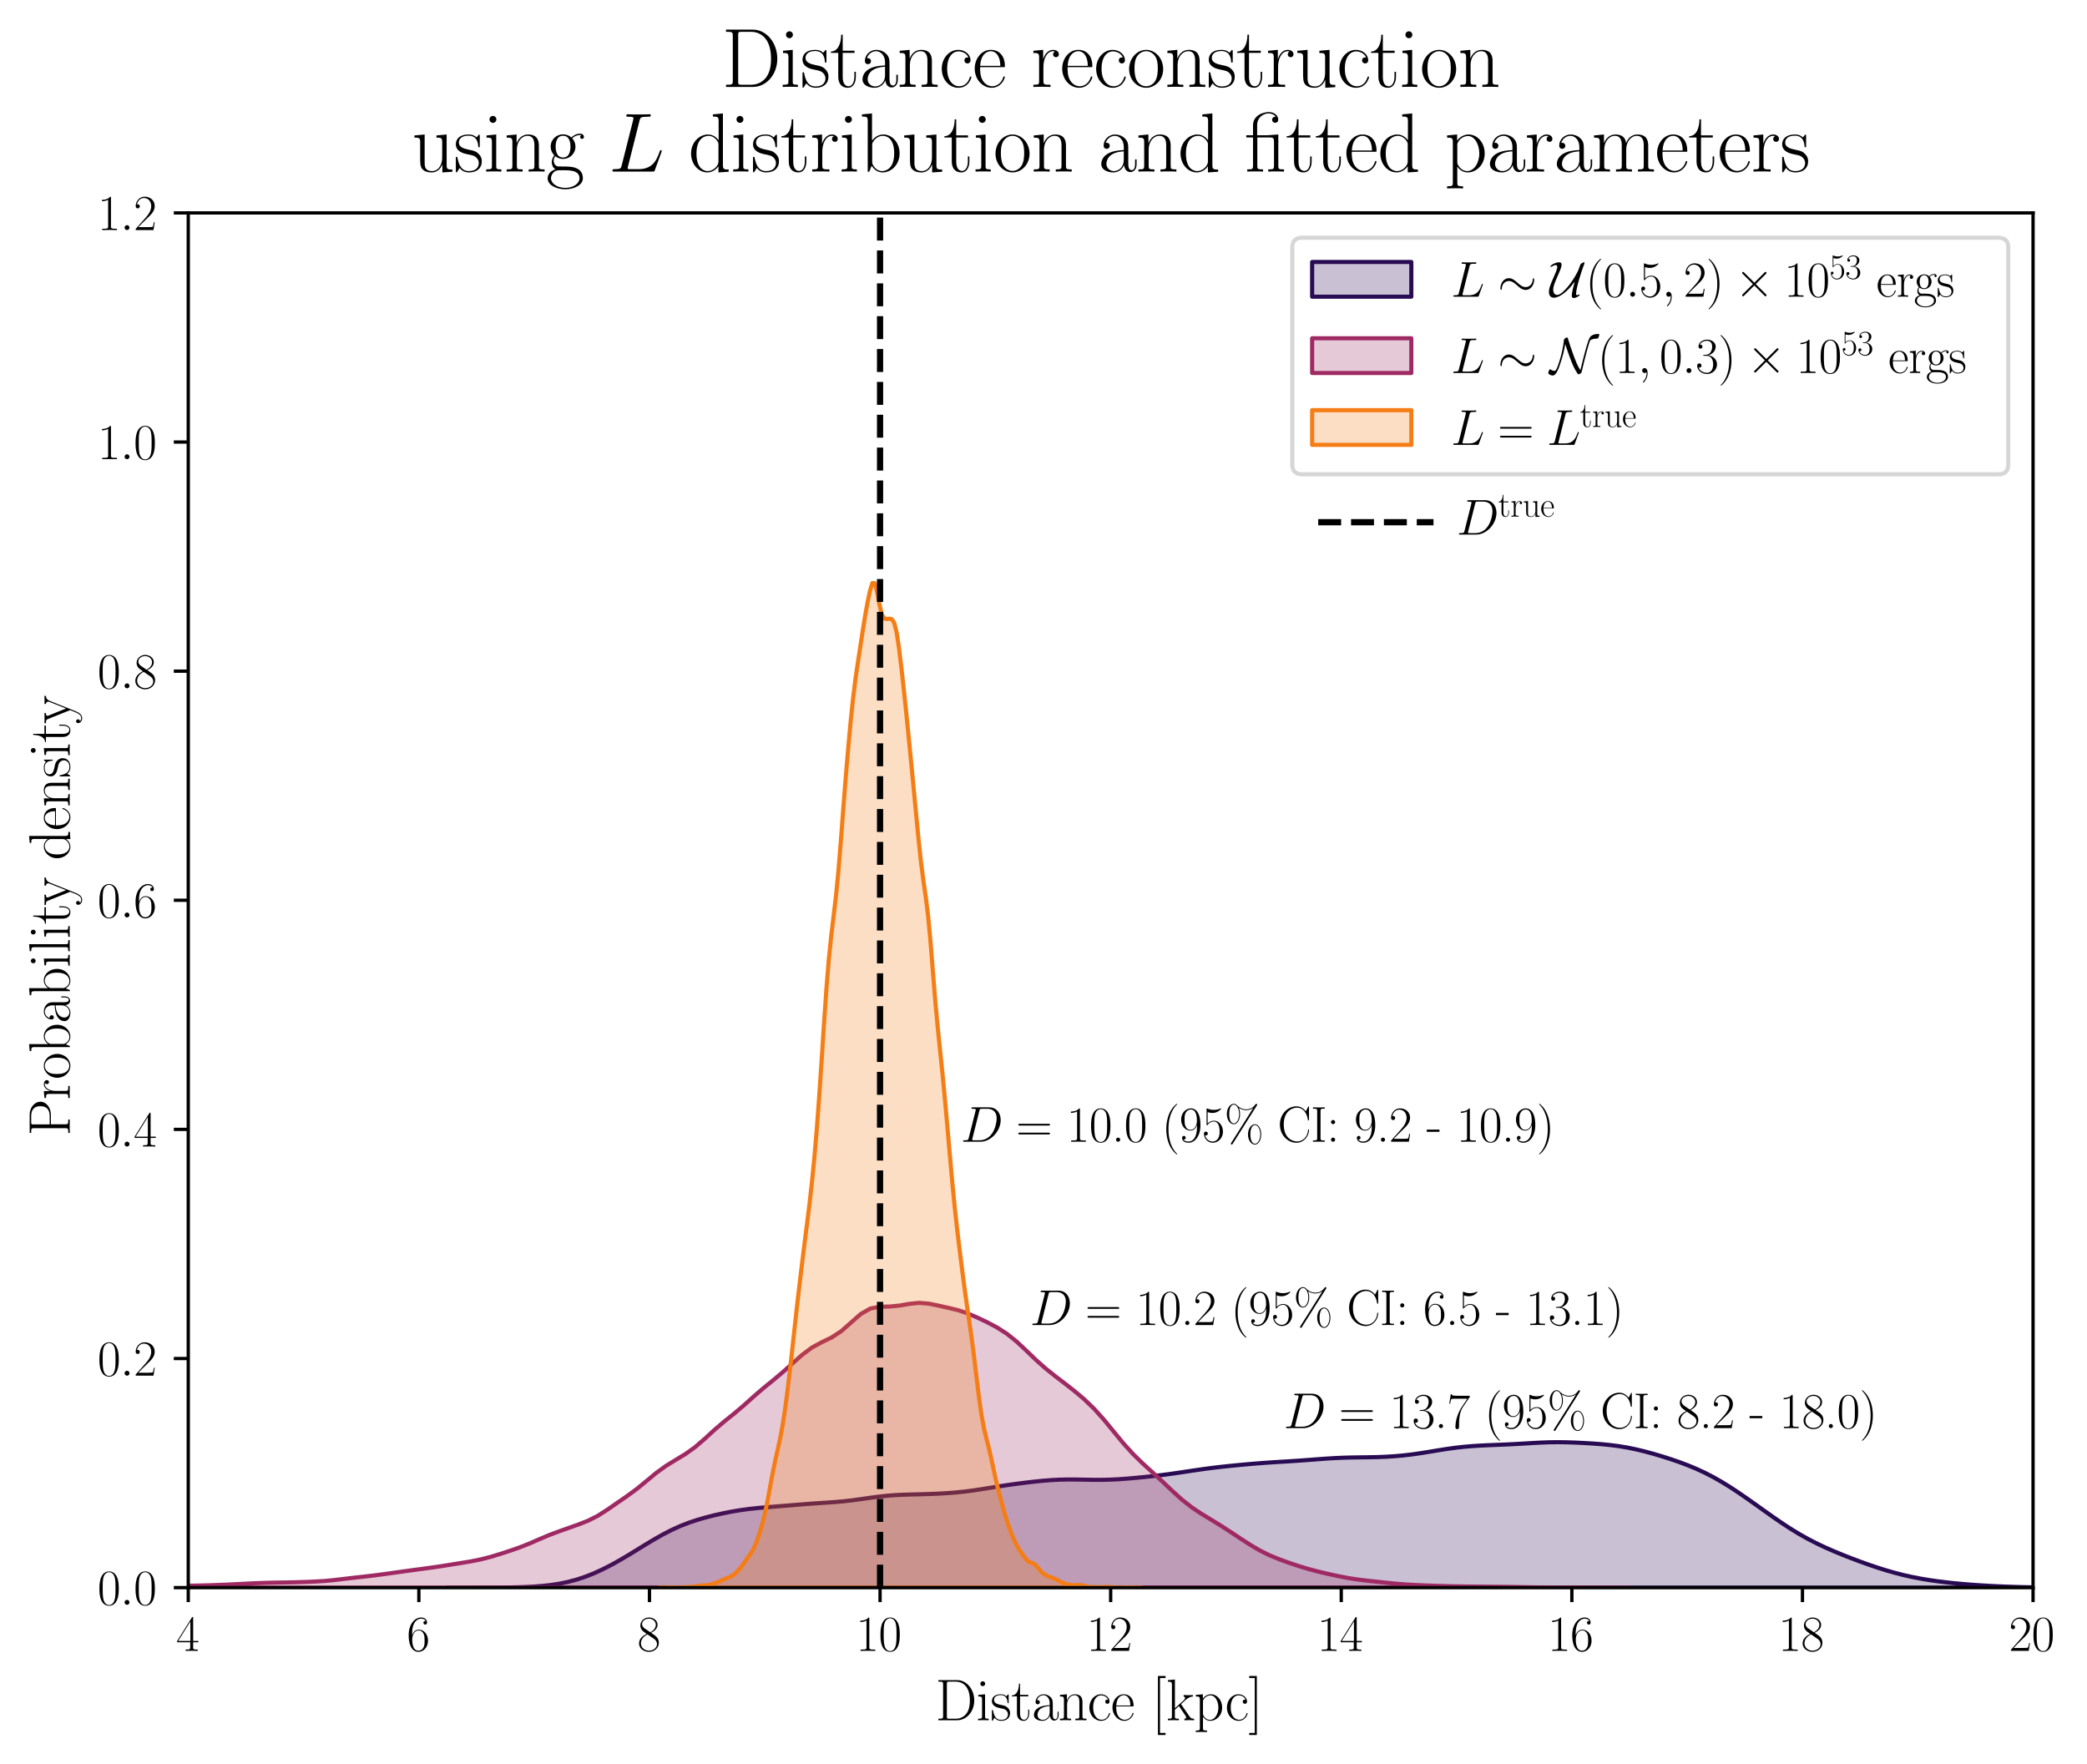 <?xml version="1.0" encoding="utf-8" standalone="no"?>
<!DOCTYPE svg PUBLIC "-//W3C//DTD SVG 1.1//EN"
  "http://www.w3.org/Graphics/SVG/1.1/DTD/svg11.dtd">
<svg xmlns:xlink="http://www.w3.org/1999/xlink" width="505.009pt" height="426.931pt" viewBox="0 0 505.009 426.931" xmlns="http://www.w3.org/2000/svg" version="1.1">
 <defs>
  <style type="text/css">*{stroke-linejoin: round; stroke-linecap: butt}</style>
 </defs>
 <g id="figure_1">
  <g id="patch_1">
   <path d="M 0 426.931 
L 505.009 426.931 
L 505.009 0 
L 0 0 
z
" style="fill: #ffffff"/>
  </g>
  <g id="axes_1">
   <g id="patch_2">
    <path d="M 45.556 384.157 
L 491.956 384.157 
L 491.956 51.517 
L 45.556 51.517 
z
" style="fill: #ffffff"/>
   </g>
   <g id="PolyCollection_1">
    <defs>
     <path id="mac438a43af" d="M 108.273 -42.775 
L 108.273 -42.774 
L 110.357 -42.774 
L 112.441 -42.774 
L 114.525 -42.774 
L 116.609 -42.774 
L 118.693 -42.774 
L 120.777 -42.774 
L 122.861 -42.774 
L 124.945 -42.774 
L 127.029 -42.774 
L 129.113 -42.774 
L 131.197 -42.774 
L 133.281 -42.774 
L 135.365 -42.774 
L 137.449 -42.774 
L 139.533 -42.774 
L 141.617 -42.774 
L 143.701 -42.774 
L 145.786 -42.774 
L 147.87 -42.774 
L 149.954 -42.774 
L 152.038 -42.774 
L 154.122 -42.774 
L 156.206 -42.774 
L 158.29 -42.774 
L 160.374 -42.774 
L 162.458 -42.774 
L 164.542 -42.774 
L 166.626 -42.774 
L 168.71 -42.774 
L 170.794 -42.774 
L 172.878 -42.774 
L 174.962 -42.774 
L 177.046 -42.774 
L 179.13 -42.774 
L 181.214 -42.774 
L 183.298 -42.774 
L 185.382 -42.774 
L 187.466 -42.774 
L 189.55 -42.774 
L 191.634 -42.774 
L 193.718 -42.774 
L 195.802 -42.774 
L 197.886 -42.774 
L 199.97 -42.774 
L 202.054 -42.774 
L 204.138 -42.774 
L 206.222 -42.774 
L 208.306 -42.774 
L 210.39 -42.774 
L 212.475 -42.774 
L 214.559 -42.774 
L 216.643 -42.774 
L 218.727 -42.774 
L 220.811 -42.774 
L 222.895 -42.774 
L 224.979 -42.774 
L 227.063 -42.774 
L 229.147 -42.774 
L 231.231 -42.774 
L 233.315 -42.774 
L 235.399 -42.774 
L 237.483 -42.774 
L 239.567 -42.774 
L 241.651 -42.774 
L 243.735 -42.774 
L 245.819 -42.774 
L 247.903 -42.774 
L 249.987 -42.774 
L 252.071 -42.774 
L 254.155 -42.774 
L 256.239 -42.774 
L 258.323 -42.774 
L 260.407 -42.774 
L 262.491 -42.774 
L 264.575 -42.774 
L 266.659 -42.774 
L 268.743 -42.774 
L 270.827 -42.774 
L 272.911 -42.774 
L 274.995 -42.774 
L 277.08 -42.774 
L 279.164 -42.774 
L 281.248 -42.774 
L 283.332 -42.774 
L 285.416 -42.774 
L 287.5 -42.774 
L 289.584 -42.774 
L 291.668 -42.774 
L 293.752 -42.774 
L 295.836 -42.774 
L 297.92 -42.774 
L 300.004 -42.774 
L 302.088 -42.774 
L 304.172 -42.774 
L 306.256 -42.774 
L 308.34 -42.774 
L 310.424 -42.774 
L 312.508 -42.774 
L 314.592 -42.774 
L 316.676 -42.774 
L 318.76 -42.774 
L 320.844 -42.774 
L 322.928 -42.774 
L 325.012 -42.774 
L 327.096 -42.774 
L 329.18 -42.774 
L 331.264 -42.774 
L 333.348 -42.774 
L 335.432 -42.774 
L 337.516 -42.774 
L 339.6 -42.774 
L 341.685 -42.774 
L 343.769 -42.774 
L 345.853 -42.774 
L 347.937 -42.774 
L 350.021 -42.774 
L 352.105 -42.774 
L 354.189 -42.774 
L 356.273 -42.774 
L 358.357 -42.774 
L 360.441 -42.774 
L 362.525 -42.774 
L 364.609 -42.774 
L 366.693 -42.774 
L 368.777 -42.774 
L 370.861 -42.774 
L 372.945 -42.774 
L 375.029 -42.774 
L 377.113 -42.774 
L 379.197 -42.774 
L 381.281 -42.774 
L 383.365 -42.774 
L 385.449 -42.774 
L 387.533 -42.774 
L 389.617 -42.774 
L 391.701 -42.774 
L 393.785 -42.774 
L 395.869 -42.774 
L 397.953 -42.774 
L 400.037 -42.774 
L 402.121 -42.774 
L 404.205 -42.774 
L 406.289 -42.774 
L 408.374 -42.774 
L 410.458 -42.774 
L 412.542 -42.774 
L 414.626 -42.774 
L 416.71 -42.774 
L 418.794 -42.774 
L 420.878 -42.774 
L 422.962 -42.774 
L 425.046 -42.774 
L 427.13 -42.774 
L 429.214 -42.774 
L 431.298 -42.774 
L 433.382 -42.774 
L 435.466 -42.774 
L 437.55 -42.774 
L 439.634 -42.774 
L 441.718 -42.774 
L 443.802 -42.774 
L 445.886 -42.774 
L 447.97 -42.774 
L 450.054 -42.774 
L 452.138 -42.774 
L 454.222 -42.774 
L 456.306 -42.774 
L 458.39 -42.774 
L 460.474 -42.774 
L 462.558 -42.774 
L 464.642 -42.774 
L 466.726 -42.774 
L 468.81 -42.774 
L 470.894 -42.774 
L 472.979 -42.774 
L 475.063 -42.774 
L 477.147 -42.774 
L 479.231 -42.774 
L 481.315 -42.774 
L 483.399 -42.774 
L 485.483 -42.774 
L 487.567 -42.774 
L 489.651 -42.774 
L 491.735 -42.774 
L 493.819 -42.774 
L 495.903 -42.774 
L 497.987 -42.774 
L 500.071 -42.774 
L 502.155 -42.774 
L 504.239 -42.774 
L 506.323 -42.774 
L 508.407 -42.774 
L 510.491 -42.774 
L 512.575 -42.774 
L 514.659 -42.774 
L 516.743 -42.774 
L 518.827 -42.774 
L 520.911 -42.774 
L 522.995 -42.774 
L 522.995 -42.775 
L 522.995 -42.775 
L 520.911 -42.775 
L 518.827 -42.775 
L 516.743 -42.776 
L 514.659 -42.777 
L 512.575 -42.779 
L 510.491 -42.781 
L 508.407 -42.784 
L 506.323 -42.788 
L 504.239 -42.792 
L 502.155 -42.796 
L 500.071 -42.8 
L 497.987 -42.806 
L 495.903 -42.816 
L 493.819 -42.831 
L 491.735 -42.856 
L 489.651 -42.894 
L 487.567 -42.947 
L 485.483 -43.018 
L 483.399 -43.106 
L 481.315 -43.211 
L 479.231 -43.334 
L 477.147 -43.477 
L 475.063 -43.644 
L 472.979 -43.839 
L 470.894 -44.064 
L 468.81 -44.323 
L 466.726 -44.622 
L 464.642 -44.97 
L 462.558 -45.377 
L 460.474 -45.848 
L 458.39 -46.386 
L 456.306 -46.988 
L 454.222 -47.646 
L 452.138 -48.351 
L 450.054 -49.098 
L 447.97 -49.881 
L 445.886 -50.7 
L 443.802 -51.56 
L 441.718 -52.474 
L 439.634 -53.456 
L 437.55 -54.526 
L 435.466 -55.693 
L 433.382 -56.962 
L 431.298 -58.321 
L 429.214 -59.75 
L 427.13 -61.223 
L 425.046 -62.713 
L 422.962 -64.191 
L 420.878 -65.632 
L 418.794 -67.009 
L 416.71 -68.301 
L 414.626 -69.49 
L 412.542 -70.566 
L 410.458 -71.531 
L 408.374 -72.394 
L 406.289 -73.175 
L 404.205 -73.891 
L 402.121 -74.555 
L 400.037 -75.172 
L 397.953 -75.736 
L 395.869 -76.236 
L 393.785 -76.663 
L 391.701 -77.009 
L 389.617 -77.278 
L 387.533 -77.483 
L 385.449 -77.639 
L 383.365 -77.765 
L 381.281 -77.866 
L 379.197 -77.937 
L 377.113 -77.967 
L 375.029 -77.946 
L 372.945 -77.874 
L 370.861 -77.764 
L 368.777 -77.639 
L 366.693 -77.519 
L 364.609 -77.417 
L 362.525 -77.331 
L 360.441 -77.25 
L 358.357 -77.154 
L 356.273 -77.024 
L 354.189 -76.846 
L 352.105 -76.61 
L 350.021 -76.32 
L 347.937 -75.989 
L 345.853 -75.642 
L 343.769 -75.308 
L 341.685 -75.01 
L 339.6 -74.765 
L 337.516 -74.578 
L 335.432 -74.446 
L 333.348 -74.365 
L 331.264 -74.321 
L 329.18 -74.295 
L 327.096 -74.264 
L 325.012 -74.209 
L 322.928 -74.116 
L 320.844 -73.987 
L 318.76 -73.833 
L 316.676 -73.673 
L 314.592 -73.52 
L 312.508 -73.381 
L 310.424 -73.253 
L 308.34 -73.125 
L 306.256 -72.985 
L 304.172 -72.827 
L 302.088 -72.652 
L 300.004 -72.462 
L 297.92 -72.26 
L 295.836 -72.041 
L 293.752 -71.799 
L 291.668 -71.53 
L 289.584 -71.235 
L 287.5 -70.923 
L 285.416 -70.608 
L 283.332 -70.307 
L 281.248 -70.031 
L 279.164 -69.782 
L 277.08 -69.557 
L 274.995 -69.351 
L 272.911 -69.167 
L 270.827 -69.014 
L 268.743 -68.907 
L 266.659 -68.857 
L 264.575 -68.86 
L 262.491 -68.896 
L 260.407 -68.934 
L 258.323 -68.941 
L 256.239 -68.893 
L 254.155 -68.78 
L 252.071 -68.608 
L 249.987 -68.392 
L 247.903 -68.146 
L 245.819 -67.878 
L 243.735 -67.586 
L 241.651 -67.267 
L 239.567 -66.928 
L 237.483 -66.589 
L 235.399 -66.275 
L 233.315 -66.007 
L 231.231 -65.795 
L 229.147 -65.634 
L 227.063 -65.515 
L 224.979 -65.43 
L 222.895 -65.369 
L 220.811 -65.32 
L 218.727 -65.26 
L 216.643 -65.162 
L 214.559 -65.002 
L 212.475 -64.774 
L 210.39 -64.492 
L 208.306 -64.19 
L 206.222 -63.907 
L 204.138 -63.671 
L 202.054 -63.487 
L 199.97 -63.339 
L 197.886 -63.201 
L 195.802 -63.055 
L 193.718 -62.893 
L 191.634 -62.721 
L 189.55 -62.551 
L 187.466 -62.386 
L 185.382 -62.219 
L 183.298 -62.032 
L 181.214 -61.804 
L 179.13 -61.518 
L 177.046 -61.17 
L 174.962 -60.76 
L 172.878 -60.293 
L 170.794 -59.765 
L 168.71 -59.163 
L 166.626 -58.464 
L 164.542 -57.647 
L 162.458 -56.7 
L 160.374 -55.626 
L 158.29 -54.446 
L 156.206 -53.195 
L 154.122 -51.913 
L 152.038 -50.639 
L 149.954 -49.408 
L 147.87 -48.248 
L 145.786 -47.183 
L 143.701 -46.232 
L 141.617 -45.409 
L 139.533 -44.72 
L 137.449 -44.164 
L 135.365 -43.732 
L 133.281 -43.41 
L 131.197 -43.18 
L 129.113 -43.022 
L 127.029 -42.92 
L 124.945 -42.856 
L 122.861 -42.818 
L 120.777 -42.797 
L 118.693 -42.786 
L 116.609 -42.78 
L 114.525 -42.777 
L 112.441 -42.775 
L 110.357 -42.775 
L 108.273 -42.775 
z
" style="stroke: #280b53"/>
    </defs>
    <g clip-path="url(#pdb9d561c18)">
     <use xlink:href="#mac438a43af" x="0" y="426.931" style="fill: #280b53; fill-opacity: 0.25; stroke: #280b53"/>
    </g>
   </g>
   <g id="PolyCollection_2">
    <defs>
     <path id="md421939851" d="M -74.349 -42.775 
L -74.349 -42.774 
L -71.994 -42.774 
L -69.639 -42.774 
L -67.284 -42.774 
L -64.929 -42.774 
L -62.573 -42.774 
L -60.218 -42.774 
L -57.863 -42.774 
L -55.508 -42.774 
L -53.153 -42.774 
L -50.798 -42.774 
L -48.443 -42.774 
L -46.088 -42.774 
L -43.733 -42.774 
L -41.378 -42.774 
L -39.023 -42.774 
L -36.668 -42.774 
L -34.313 -42.774 
L -31.958 -42.774 
L -29.603 -42.774 
L -27.248 -42.774 
L -24.893 -42.774 
L -22.538 -42.774 
L -20.183 -42.774 
L -17.827 -42.774 
L -15.472 -42.774 
L -13.117 -42.774 
L -10.762 -42.774 
L -8.407 -42.774 
L -6.052 -42.774 
L -3.697 -42.774 
L -1.342 -42.774 
L 1.013 -42.774 
L 3.368 -42.774 
L 5.723 -42.774 
L 8.078 -42.774 
L 10.433 -42.774 
L 12.788 -42.774 
L 15.143 -42.774 
L 17.498 -42.774 
L 19.853 -42.774 
L 22.208 -42.774 
L 24.563 -42.774 
L 26.918 -42.774 
L 29.274 -42.774 
L 31.629 -42.774 
L 33.984 -42.774 
L 36.339 -42.774 
L 38.694 -42.774 
L 41.049 -42.774 
L 43.404 -42.774 
L 45.759 -42.774 
L 48.114 -42.774 
L 50.469 -42.774 
L 52.824 -42.774 
L 55.179 -42.774 
L 57.534 -42.774 
L 59.889 -42.774 
L 62.244 -42.774 
L 64.599 -42.774 
L 66.954 -42.774 
L 69.309 -42.774 
L 71.664 -42.774 
L 74.02 -42.774 
L 76.375 -42.774 
L 78.73 -42.774 
L 81.085 -42.774 
L 83.44 -42.774 
L 85.795 -42.774 
L 88.15 -42.774 
L 90.505 -42.774 
L 92.86 -42.774 
L 95.215 -42.774 
L 97.57 -42.774 
L 99.925 -42.774 
L 102.28 -42.774 
L 104.635 -42.774 
L 106.99 -42.774 
L 109.345 -42.774 
L 111.7 -42.774 
L 114.055 -42.774 
L 116.41 -42.774 
L 118.766 -42.774 
L 121.121 -42.774 
L 123.476 -42.774 
L 125.831 -42.774 
L 128.186 -42.774 
L 130.541 -42.774 
L 132.896 -42.774 
L 135.251 -42.774 
L 137.606 -42.774 
L 139.961 -42.774 
L 142.316 -42.774 
L 144.671 -42.774 
L 147.026 -42.774 
L 149.381 -42.774 
L 151.736 -42.774 
L 154.091 -42.774 
L 156.446 -42.774 
L 158.801 -42.774 
L 161.156 -42.774 
L 163.511 -42.774 
L 165.867 -42.774 
L 168.222 -42.774 
L 170.577 -42.774 
L 172.932 -42.774 
L 175.287 -42.774 
L 177.642 -42.774 
L 179.997 -42.774 
L 182.352 -42.774 
L 184.707 -42.774 
L 187.062 -42.774 
L 189.417 -42.774 
L 191.772 -42.774 
L 194.127 -42.774 
L 196.482 -42.774 
L 198.837 -42.774 
L 201.192 -42.774 
L 203.547 -42.774 
L 205.902 -42.774 
L 208.257 -42.774 
L 210.613 -42.774 
L 212.968 -42.774 
L 215.323 -42.774 
L 217.678 -42.774 
L 220.033 -42.774 
L 222.388 -42.774 
L 224.743 -42.774 
L 227.098 -42.774 
L 229.453 -42.774 
L 231.808 -42.774 
L 234.163 -42.774 
L 236.518 -42.774 
L 238.873 -42.774 
L 241.228 -42.774 
L 243.583 -42.774 
L 245.938 -42.774 
L 248.293 -42.774 
L 250.648 -42.774 
L 253.003 -42.774 
L 255.358 -42.774 
L 257.714 -42.774 
L 260.069 -42.774 
L 262.424 -42.774 
L 264.779 -42.774 
L 267.134 -42.774 
L 269.489 -42.774 
L 271.844 -42.774 
L 274.199 -42.774 
L 276.554 -42.774 
L 278.909 -42.774 
L 281.264 -42.774 
L 283.619 -42.774 
L 285.974 -42.774 
L 288.329 -42.774 
L 290.684 -42.774 
L 293.039 -42.774 
L 295.394 -42.774 
L 297.749 -42.774 
L 300.104 -42.774 
L 302.46 -42.774 
L 304.815 -42.774 
L 307.17 -42.774 
L 309.525 -42.774 
L 311.88 -42.774 
L 314.235 -42.774 
L 316.59 -42.774 
L 318.945 -42.774 
L 321.3 -42.774 
L 323.655 -42.774 
L 326.01 -42.774 
L 328.365 -42.774 
L 330.72 -42.774 
L 333.075 -42.774 
L 335.43 -42.774 
L 337.785 -42.774 
L 340.14 -42.774 
L 342.495 -42.774 
L 344.85 -42.774 
L 347.205 -42.774 
L 349.561 -42.774 
L 351.916 -42.774 
L 354.271 -42.774 
L 356.626 -42.774 
L 358.981 -42.774 
L 361.336 -42.774 
L 363.691 -42.774 
L 366.046 -42.774 
L 368.401 -42.774 
L 370.756 -42.774 
L 373.111 -42.774 
L 375.466 -42.774 
L 377.821 -42.774 
L 380.176 -42.774 
L 382.531 -42.774 
L 384.886 -42.774 
L 387.241 -42.774 
L 389.596 -42.774 
L 391.951 -42.774 
L 394.307 -42.774 
L 394.307 -42.775 
L 394.307 -42.775 
L 391.951 -42.775 
L 389.596 -42.778 
L 387.241 -42.784 
L 384.886 -42.793 
L 382.531 -42.801 
L 380.176 -42.808 
L 377.821 -42.815 
L 375.466 -42.823 
L 373.111 -42.836 
L 370.756 -42.859 
L 368.401 -42.895 
L 366.046 -42.936 
L 363.691 -42.968 
L 361.336 -42.99 
L 358.981 -43.009 
L 356.626 -43.03 
L 354.271 -43.059 
L 351.916 -43.1 
L 349.561 -43.156 
L 347.205 -43.225 
L 344.85 -43.309 
L 342.495 -43.411 
L 340.14 -43.543 
L 337.785 -43.73 
L 335.43 -43.966 
L 333.075 -44.217 
L 330.72 -44.47 
L 328.365 -44.763 
L 326.01 -45.135 
L 323.655 -45.593 
L 321.3 -46.109 
L 318.945 -46.666 
L 316.59 -47.291 
L 314.235 -48.003 
L 311.88 -48.791 
L 309.525 -49.644 
L 307.17 -50.615 
L 304.815 -51.787 
L 302.46 -53.173 
L 300.104 -54.698 
L 297.749 -56.264 
L 295.394 -57.788 
L 293.039 -59.232 
L 290.684 -60.661 
L 288.329 -62.239 
L 285.974 -64.096 
L 283.619 -66.222 
L 281.264 -68.457 
L 278.909 -70.637 
L 276.554 -72.782 
L 274.199 -75.076 
L 271.844 -77.672 
L 269.489 -80.527 
L 267.134 -83.401 
L 264.779 -86.026 
L 262.424 -88.296 
L 260.069 -90.286 
L 257.714 -92.132 
L 255.358 -93.934 
L 253.003 -95.809 
L 250.648 -97.9 
L 248.293 -100.173 
L 245.938 -102.367 
L 243.583 -104.24 
L 241.228 -105.745 
L 238.873 -106.992 
L 236.518 -108.114 
L 234.163 -109.126 
L 231.808 -109.915 
L 229.453 -110.48 
L 227.098 -111.007 
L 224.743 -111.495 
L 222.388 -111.678 
L 220.033 -111.439 
L 217.678 -111.022 
L 215.323 -110.792 
L 212.968 -110.744 
L 210.613 -110.31 
L 208.257 -108.961 
L 205.902 -106.885 
L 203.547 -104.812 
L 201.192 -103.277 
L 198.837 -102.148 
L 196.482 -100.872 
L 194.127 -99.12 
L 191.772 -97.034 
L 189.417 -94.916 
L 187.062 -92.938 
L 184.707 -91.027 
L 182.352 -88.995 
L 179.997 -86.879 
L 177.642 -84.886 
L 175.287 -83.002 
L 172.932 -80.992 
L 170.577 -78.83 
L 168.222 -76.796 
L 165.867 -75.11 
L 163.511 -73.685 
L 161.156 -72.239 
L 158.801 -70.536 
L 156.446 -68.588 
L 154.091 -66.656 
L 151.736 -64.928 
L 149.381 -63.308 
L 147.026 -61.675 
L 144.671 -60.166 
L 142.316 -58.974 
L 139.961 -58.051 
L 137.606 -57.217 
L 135.251 -56.385 
L 132.896 -55.5 
L 130.541 -54.504 
L 128.186 -53.472 
L 125.831 -52.54 
L 123.476 -51.717 
L 121.121 -50.946 
L 118.766 -50.232 
L 116.41 -49.623 
L 114.055 -49.148 
L 111.7 -48.756 
L 109.345 -48.376 
L 106.99 -48 
L 104.635 -47.655 
L 102.28 -47.333 
L 99.925 -47.015 
L 97.57 -46.693 
L 95.215 -46.364 
L 92.86 -46.032 
L 90.505 -45.72 
L 88.15 -45.448 
L 85.795 -45.19 
L 83.44 -44.91 
L 81.085 -44.626 
L 78.73 -44.398 
L 76.375 -44.25 
L 74.02 -44.152 
L 71.664 -44.08 
L 69.309 -44.03 
L 66.954 -43.992 
L 64.599 -43.941 
L 62.244 -43.862 
L 59.889 -43.752 
L 57.534 -43.629 
L 55.179 -43.517 
L 52.824 -43.421 
L 50.469 -43.341 
L 48.114 -43.283 
L 45.759 -43.246 
L 43.404 -43.215 
L 41.049 -43.186 
L 38.694 -43.16 
L 36.339 -43.135 
L 33.984 -43.094 
L 31.629 -43.039 
L 29.274 -42.99 
L 26.918 -42.957 
L 24.563 -42.938 
L 22.208 -42.94 
L 19.853 -42.964 
L 17.498 -42.989 
L 15.143 -42.992 
L 12.788 -42.971 
L 10.433 -42.945 
L 8.078 -42.924 
L 5.723 -42.905 
L 3.368 -42.888 
L 1.013 -42.881 
L -1.342 -42.883 
L -3.697 -42.884 
L -6.052 -42.877 
L -8.407 -42.867 
L -10.762 -42.859 
L -13.117 -42.847 
L -15.472 -42.83 
L -17.827 -42.815 
L -20.183 -42.81 
L -22.538 -42.816 
L -24.893 -42.831 
L -27.248 -42.843 
L -29.603 -42.844 
L -31.958 -42.834 
L -34.313 -42.82 
L -36.668 -42.805 
L -39.023 -42.792 
L -41.378 -42.782 
L -43.733 -42.777 
L -46.088 -42.775 
L -48.443 -42.775 
L -50.798 -42.775 
L -53.153 -42.775 
L -55.508 -42.777 
L -57.863 -42.781 
L -60.218 -42.787 
L -62.573 -42.791 
L -64.929 -42.789 
L -67.284 -42.783 
L -69.639 -42.778 
L -71.994 -42.775 
L -74.349 -42.775 
z
" style="stroke: #9f2a63"/>
    </defs>
    <g clip-path="url(#pdb9d561c18)">
     <use xlink:href="#md421939851" x="0" y="426.931" style="fill: #9f2a63; fill-opacity: 0.25; stroke: #9f2a63"/>
    </g>
   </g>
   <g id="PolyCollection_3">
    <defs>
     <path id="mce36555900" d="M 159.485 -42.775 
L 159.485 -42.774 
L 160.072 -42.774 
L 160.658 -42.774 
L 161.245 -42.774 
L 161.832 -42.774 
L 162.418 -42.774 
L 163.005 -42.774 
L 163.591 -42.774 
L 164.178 -42.774 
L 164.764 -42.774 
L 165.351 -42.774 
L 165.937 -42.774 
L 166.524 -42.774 
L 167.11 -42.774 
L 167.697 -42.774 
L 168.284 -42.774 
L 168.87 -42.774 
L 169.457 -42.774 
L 170.043 -42.774 
L 170.63 -42.774 
L 171.216 -42.774 
L 171.803 -42.774 
L 172.389 -42.774 
L 172.976 -42.774 
L 173.562 -42.774 
L 174.149 -42.774 
L 174.736 -42.774 
L 175.322 -42.774 
L 175.909 -42.774 
L 176.495 -42.774 
L 177.082 -42.774 
L 177.668 -42.774 
L 178.255 -42.774 
L 178.841 -42.774 
L 179.428 -42.774 
L 180.014 -42.774 
L 180.601 -42.774 
L 181.187 -42.774 
L 181.774 -42.774 
L 182.361 -42.774 
L 182.947 -42.774 
L 183.534 -42.774 
L 184.12 -42.774 
L 184.707 -42.774 
L 185.293 -42.774 
L 185.88 -42.774 
L 186.466 -42.774 
L 187.053 -42.774 
L 187.639 -42.774 
L 188.226 -42.774 
L 188.813 -42.774 
L 189.399 -42.774 
L 189.986 -42.774 
L 190.572 -42.774 
L 191.159 -42.774 
L 191.745 -42.774 
L 192.332 -42.774 
L 192.918 -42.774 
L 193.505 -42.774 
L 194.091 -42.774 
L 194.678 -42.774 
L 195.265 -42.774 
L 195.851 -42.774 
L 196.438 -42.774 
L 197.024 -42.774 
L 197.611 -42.774 
L 198.197 -42.774 
L 198.784 -42.774 
L 199.37 -42.774 
L 199.957 -42.774 
L 200.543 -42.774 
L 201.13 -42.774 
L 201.716 -42.774 
L 202.303 -42.774 
L 202.89 -42.774 
L 203.476 -42.774 
L 204.063 -42.774 
L 204.649 -42.774 
L 205.236 -42.774 
L 205.822 -42.774 
L 206.409 -42.774 
L 206.995 -42.774 
L 207.582 -42.774 
L 208.168 -42.774 
L 208.755 -42.774 
L 209.342 -42.774 
L 209.928 -42.774 
L 210.515 -42.774 
L 211.101 -42.774 
L 211.688 -42.774 
L 212.274 -42.774 
L 212.861 -42.774 
L 213.447 -42.774 
L 214.034 -42.774 
L 214.62 -42.774 
L 215.207 -42.774 
L 215.793 -42.774 
L 216.38 -42.774 
L 216.967 -42.774 
L 217.553 -42.774 
L 218.14 -42.774 
L 218.726 -42.774 
L 219.313 -42.774 
L 219.899 -42.774 
L 220.486 -42.774 
L 221.072 -42.774 
L 221.659 -42.774 
L 222.245 -42.774 
L 222.832 -42.774 
L 223.419 -42.774 
L 224.005 -42.774 
L 224.592 -42.774 
L 225.178 -42.774 
L 225.765 -42.774 
L 226.351 -42.774 
L 226.938 -42.774 
L 227.524 -42.774 
L 228.111 -42.774 
L 228.697 -42.774 
L 229.284 -42.774 
L 229.871 -42.774 
L 230.457 -42.774 
L 231.044 -42.774 
L 231.63 -42.774 
L 232.217 -42.774 
L 232.803 -42.774 
L 233.39 -42.774 
L 233.976 -42.774 
L 234.563 -42.774 
L 235.149 -42.774 
L 235.736 -42.774 
L 236.322 -42.774 
L 236.909 -42.774 
L 237.496 -42.774 
L 238.082 -42.774 
L 238.669 -42.774 
L 239.255 -42.774 
L 239.842 -42.774 
L 240.428 -42.774 
L 241.015 -42.774 
L 241.601 -42.774 
L 242.188 -42.774 
L 242.774 -42.774 
L 243.361 -42.774 
L 243.948 -42.774 
L 244.534 -42.774 
L 245.121 -42.774 
L 245.707 -42.774 
L 246.294 -42.774 
L 246.88 -42.774 
L 247.467 -42.774 
L 248.053 -42.774 
L 248.64 -42.774 
L 249.226 -42.774 
L 249.813 -42.774 
L 250.4 -42.774 
L 250.986 -42.774 
L 251.573 -42.774 
L 252.159 -42.774 
L 252.746 -42.774 
L 253.332 -42.774 
L 253.919 -42.774 
L 254.505 -42.774 
L 255.092 -42.774 
L 255.678 -42.774 
L 256.265 -42.774 
L 256.851 -42.774 
L 257.438 -42.774 
L 258.025 -42.774 
L 258.611 -42.774 
L 259.198 -42.774 
L 259.784 -42.774 
L 260.371 -42.774 
L 260.957 -42.774 
L 261.544 -42.774 
L 262.13 -42.774 
L 262.717 -42.774 
L 263.303 -42.774 
L 263.89 -42.774 
L 264.477 -42.774 
L 265.063 -42.774 
L 265.65 -42.774 
L 266.236 -42.774 
L 266.823 -42.774 
L 267.409 -42.774 
L 267.996 -42.774 
L 268.582 -42.774 
L 269.169 -42.774 
L 269.755 -42.774 
L 270.342 -42.774 
L 270.928 -42.774 
L 271.515 -42.774 
L 272.102 -42.774 
L 272.688 -42.774 
L 273.275 -42.774 
L 273.861 -42.774 
L 274.448 -42.774 
L 275.034 -42.774 
L 275.621 -42.774 
L 276.207 -42.774 
L 276.207 -42.775 
L 276.207 -42.775 
L 275.621 -42.778 
L 275.034 -42.785 
L 274.448 -42.801 
L 273.861 -42.821 
L 273.275 -42.834 
L 272.688 -42.829 
L 272.102 -42.811 
L 271.515 -42.793 
L 270.928 -42.783 
L 270.342 -42.788 
L 269.755 -42.812 
L 269.169 -42.857 
L 268.582 -42.912 
L 267.996 -42.945 
L 267.409 -42.936 
L 266.823 -42.901 
L 266.236 -42.879 
L 265.65 -42.884 
L 265.063 -42.9 
L 264.477 -42.906 
L 263.89 -42.917 
L 263.303 -42.979 
L 262.717 -43.112 
L 262.13 -43.272 
L 261.544 -43.385 
L 260.957 -43.414 
L 260.371 -43.387 
L 259.784 -43.36 
L 259.198 -43.384 
L 258.611 -43.479 
L 258.025 -43.633 
L 257.438 -43.833 
L 256.851 -44.083 
L 256.265 -44.384 
L 255.678 -44.702 
L 255.092 -44.979 
L 254.505 -45.195 
L 253.919 -45.394 
L 253.332 -45.636 
L 252.746 -45.964 
L 252.159 -46.426 
L 251.573 -47.062 
L 250.986 -47.79 
L 250.4 -48.394 
L 249.813 -48.725 
L 249.226 -48.914 
L 248.64 -49.261 
L 248.053 -49.904 
L 247.467 -50.726 
L 246.88 -51.593 
L 246.294 -52.536 
L 245.707 -53.647 
L 245.121 -54.941 
L 244.534 -56.396 
L 243.948 -58.036 
L 243.361 -59.882 
L 242.774 -61.904 
L 242.188 -64.044 
L 241.601 -66.271 
L 241.015 -68.668 
L 240.428 -71.333 
L 239.842 -74.11 
L 239.255 -76.653 
L 238.669 -78.919 
L 238.082 -81.369 
L 237.496 -84.561 
L 236.909 -88.686 
L 236.322 -93.457 
L 235.736 -98.328 
L 235.149 -102.883 
L 234.563 -107.067 
L 233.976 -111.106 
L 233.39 -115.284 
L 232.803 -119.74 
L 232.217 -124.417 
L 231.63 -129.288 
L 231.044 -134.588 
L 230.457 -140.569 
L 229.871 -147.117 
L 229.284 -153.849 
L 228.697 -160.426 
L 228.111 -166.609 
L 227.524 -172.352 
L 226.938 -178.025 
L 226.351 -184.301 
L 225.765 -191.487 
L 225.178 -198.897 
L 224.592 -205.235 
L 224.005 -209.964 
L 223.419 -213.973 
L 222.832 -218.547 
L 222.245 -224.088 
L 221.659 -230.173 
L 221.072 -236.32 
L 220.486 -242.382 
L 219.899 -248.386 
L 219.313 -254.25 
L 218.726 -259.843 
L 218.14 -265.146 
L 217.553 -270.015 
L 216.967 -273.899 
L 216.38 -276.227 
L 215.793 -277.104 
L 215.207 -277.224 
L 214.62 -277.153 
L 214.034 -277.24 
L 213.447 -278.11 
L 212.861 -280.385 
L 212.274 -283.541 
L 211.688 -285.812 
L 211.101 -285.856 
L 210.515 -283.969 
L 209.928 -281.179 
L 209.342 -277.936 
L 208.755 -274.267 
L 208.168 -270.404 
L 207.582 -266.584 
L 206.995 -262.573 
L 206.409 -257.846 
L 205.822 -252.175 
L 205.236 -245.785 
L 204.649 -238.848 
L 204.063 -231.322 
L 203.476 -223.515 
L 202.89 -216.272 
L 202.303 -210.262 
L 201.716 -205.283 
L 201.13 -200.407 
L 200.543 -194.63 
L 199.957 -187.42 
L 199.37 -178.932 
L 198.784 -169.88 
L 198.197 -161.141 
L 197.611 -153.296 
L 197.024 -146.471 
L 196.438 -140.555 
L 195.851 -135.375 
L 195.265 -130.651 
L 194.678 -126.037 
L 194.091 -121.315 
L 193.505 -116.444 
L 192.918 -111.394 
L 192.332 -106.133 
L 191.745 -100.769 
L 191.159 -95.511 
L 190.572 -90.547 
L 189.986 -86.063 
L 189.399 -82.229 
L 188.813 -79.064 
L 188.226 -76.359 
L 187.639 -73.758 
L 187.053 -70.936 
L 186.466 -67.809 
L 185.88 -64.599 
L 185.293 -61.651 
L 184.707 -59.135 
L 184.12 -57 
L 183.534 -55.137 
L 182.947 -53.533 
L 182.361 -52.24 
L 181.774 -51.231 
L 181.187 -50.367 
L 180.601 -49.52 
L 180.014 -48.681 
L 179.428 -47.899 
L 178.841 -47.187 
L 178.255 -46.538 
L 177.668 -45.981 
L 177.082 -45.57 
L 176.495 -45.297 
L 175.909 -45.08 
L 175.322 -44.837 
L 174.736 -44.558 
L 174.149 -44.291 
L 173.562 -44.058 
L 172.976 -43.84 
L 172.389 -43.628 
L 171.803 -43.462 
L 171.216 -43.372 
L 170.63 -43.337 
L 170.043 -43.304 
L 169.457 -43.242 
L 168.87 -43.156 
L 168.284 -43.075 
L 167.697 -43.012 
L 167.11 -42.964 
L 166.524 -42.919 
L 165.937 -42.875 
L 165.351 -42.835 
L 164.764 -42.808 
L 164.178 -42.802 
L 163.591 -42.814 
L 163.005 -42.83 
L 162.418 -42.834 
L 161.832 -42.821 
L 161.245 -42.801 
L 160.658 -42.785 
L 160.072 -42.778 
L 159.485 -42.775 
z
" style="stroke: #f57d15"/>
    </defs>
    <g clip-path="url(#pdb9d561c18)">
     <use xlink:href="#mce36555900" x="0" y="426.931" style="fill: #f57d15; fill-opacity: 0.25; stroke: #f57d15"/>
    </g>
   </g>
   <g id="matplotlib.axis_1">
    <g id="xtick_1">
     <g id="line2d_1">
      <defs>
       <path id="m60f33240bf" d="M 0 0 
L 0 3.5 
" style="stroke: #000000; stroke-width: 0.8"/>
      </defs>
      <g>
       <use xlink:href="#m60f33240bf" x="45.556" y="384.157" style="stroke: #000000; stroke-width: 0.8"/>
      </g>
     </g>
     <g id="text_1">
      <!-- $\mathdefault{4}$ -->
      <g transform="translate(42.629 399.459)scale(0.12 -0.12)">
       <defs>
        <path id="CMR17-34" d="M 2150 4147 
C 2150 4281 2144 4288 2029 4288 
L 128 1254 
L 128 1088 
L 1779 1088 
L 1779 460 
C 1779 230 1766 166 1318 166 
L 1197 166 
L 1197 0 
C 1402 12 1747 12 1965 12 
C 2182 12 2528 12 2733 0 
L 2733 166 
L 2611 166 
C 2163 166 2150 230 2150 460 
L 2150 1088 
L 2803 1088 
L 2803 1254 
L 2150 1254 
L 2150 4147 
z
M 1798 3723 
L 1798 1254 
L 256 1254 
L 1798 3723 
z
" transform="scale(0.016)"/>
       </defs>
       <use xlink:href="#CMR17-34" transform="scale(0.996)"/>
      </g>
     </g>
    </g>
    <g id="xtick_2">
     <g id="line2d_2">
      <g>
       <use xlink:href="#m60f33240bf" x="101.356" y="384.157" style="stroke: #000000; stroke-width: 0.8"/>
      </g>
     </g>
     <g id="text_2">
      <!-- $\mathdefault{6}$ -->
      <g transform="translate(98.429 399.459)scale(0.12 -0.12)">
       <defs>
        <path id="CMR17-36" d="M 678 2198 
C 678 3712 1395 4076 1811 4076 
C 1946 4076 2272 4049 2400 3782 
C 2298 3782 2106 3782 2106 3558 
C 2106 3385 2246 3328 2336 3328 
C 2394 3328 2566 3353 2566 3571 
C 2566 3987 2246 4224 1805 4224 
C 1043 4224 243 3411 243 2011 
C 243 257 966 -128 1478 -128 
C 2099 -128 2688 431 2688 1295 
C 2688 2101 2170 2688 1517 2688 
C 1126 2688 838 2430 678 1979 
L 678 2198 
z
M 1478 25 
C 691 25 691 1212 691 1450 
C 691 1914 909 2585 1504 2585 
C 1613 2585 1926 2585 2138 2140 
C 2253 1889 2253 1624 2253 1302 
C 2253 954 2253 696 2118 438 
C 1978 173 1773 25 1478 25 
z
" transform="scale(0.016)"/>
       </defs>
       <use xlink:href="#CMR17-36" transform="scale(0.996)"/>
      </g>
     </g>
    </g>
    <g id="xtick_3">
     <g id="line2d_3">
      <g>
       <use xlink:href="#m60f33240bf" x="157.156" y="384.157" style="stroke: #000000; stroke-width: 0.8"/>
      </g>
     </g>
     <g id="text_3">
      <!-- $\mathdefault{8}$ -->
      <g transform="translate(154.229 399.459)scale(0.12 -0.12)">
       <defs>
        <path id="CMR17-38" d="M 1741 2289 
C 2144 2494 2554 2803 2554 3298 
C 2554 3884 1990 4224 1472 4224 
C 890 4224 378 3800 378 3215 
C 378 3054 416 2777 666 2533 
C 730 2469 998 2276 1171 2154 
C 883 2006 211 1652 211 945 
C 211 282 838 -128 1459 -128 
C 2144 -128 2720 366 2720 1022 
C 2720 1607 2330 1877 2074 2051 
L 1741 2289 
z
M 902 2855 
C 851 2887 595 3086 595 3388 
C 595 3781 998 4076 1459 4076 
C 1965 4076 2336 3716 2336 3298 
C 2336 2700 1670 2359 1638 2359 
C 1632 2359 1626 2359 1574 2398 
L 902 2855 
z
M 2080 1536 
C 2176 1466 2483 1253 2483 861 
C 2483 385 2010 25 1472 25 
C 890 25 448 443 448 951 
C 448 1459 838 1884 1280 2083 
L 2080 1536 
z
" transform="scale(0.016)"/>
       </defs>
       <use xlink:href="#CMR17-38" transform="scale(0.996)"/>
      </g>
     </g>
    </g>
    <g id="xtick_4">
     <g id="line2d_4">
      <g>
       <use xlink:href="#m60f33240bf" x="212.956" y="384.157" style="stroke: #000000; stroke-width: 0.8"/>
      </g>
     </g>
     <g id="text_4">
      <!-- $\mathdefault{10}$ -->
      <g transform="translate(207.103 399.459)scale(0.12 -0.12)">
       <defs>
        <path id="CMR17-31" d="M 1702 4083 
C 1702 4217 1696 4224 1606 4224 
C 1357 3927 979 3833 621 3820 
C 602 3820 570 3820 563 3808 
C 557 3795 557 3782 557 3648 
C 755 3648 1088 3686 1344 3839 
L 1344 467 
C 1344 243 1331 166 781 166 
L 589 166 
L 589 0 
C 896 6 1216 12 1523 12 
C 1830 12 2150 6 2458 0 
L 2458 166 
L 2266 166 
C 1715 166 1702 236 1702 467 
L 1702 4083 
z
" transform="scale(0.016)"/>
        <path id="CMR17-30" d="M 2688 2038 
C 2688 2430 2682 3099 2413 3613 
C 2176 4063 1798 4224 1466 4224 
C 1158 4224 768 4082 525 3620 
C 269 3137 243 2539 243 2038 
C 243 1671 250 1112 448 623 
C 723 -39 1216 -128 1466 -128 
C 1760 -128 2208 -7 2470 604 
C 2662 1048 2688 1568 2688 2038 
z
M 1466 -26 
C 1056 -26 813 328 723 816 
C 653 1196 653 1749 653 2109 
C 653 2604 653 3015 736 3407 
C 858 3954 1216 4121 1466 4121 
C 1728 4121 2067 3947 2189 3420 
C 2272 3054 2278 2623 2278 2109 
C 2278 1691 2278 1176 2202 797 
C 2067 96 1690 -26 1466 -26 
z
" transform="scale(0.016)"/>
       </defs>
       <use xlink:href="#CMR17-31" transform="scale(0.996)"/>
       <use xlink:href="#CMR17-30" transform="translate(45.69 0)scale(0.996)"/>
      </g>
     </g>
    </g>
    <g id="xtick_5">
     <g id="line2d_5">
      <g>
       <use xlink:href="#m60f33240bf" x="268.756" y="384.157" style="stroke: #000000; stroke-width: 0.8"/>
      </g>
     </g>
     <g id="text_5">
      <!-- $\mathdefault{12}$ -->
      <g transform="translate(262.903 399.459)scale(0.12 -0.12)">
       <defs>
        <path id="CMR17-32" d="M 2669 990 
L 2554 990 
C 2490 537 2438 460 2413 422 
C 2381 371 1920 371 1830 371 
L 602 371 
C 832 620 1280 1073 1824 1596 
C 2214 1966 2669 2400 2669 3033 
C 2669 3788 2067 4224 1395 4224 
C 691 4224 262 3603 262 3027 
C 262 2777 448 2745 525 2745 
C 589 2745 781 2783 781 3007 
C 781 3206 614 3264 525 3264 
C 486 3264 448 3257 422 3244 
C 544 3788 915 4057 1306 4057 
C 1862 4057 2227 3616 2227 3033 
C 2227 2477 1901 1998 1536 1583 
L 262 147 
L 262 0 
L 2515 0 
L 2669 990 
z
" transform="scale(0.016)"/>
       </defs>
       <use xlink:href="#CMR17-31" transform="scale(0.996)"/>
       <use xlink:href="#CMR17-32" transform="translate(45.69 0)scale(0.996)"/>
      </g>
     </g>
    </g>
    <g id="xtick_6">
     <g id="line2d_6">
      <g>
       <use xlink:href="#m60f33240bf" x="324.556" y="384.157" style="stroke: #000000; stroke-width: 0.8"/>
      </g>
     </g>
     <g id="text_6">
      <!-- $\mathdefault{14}$ -->
      <g transform="translate(318.703 399.459)scale(0.12 -0.12)">
       <use xlink:href="#CMR17-31" transform="scale(0.996)"/>
       <use xlink:href="#CMR17-34" transform="translate(45.69 0)scale(0.996)"/>
      </g>
     </g>
    </g>
    <g id="xtick_7">
     <g id="line2d_7">
      <g>
       <use xlink:href="#m60f33240bf" x="380.356" y="384.157" style="stroke: #000000; stroke-width: 0.8"/>
      </g>
     </g>
     <g id="text_7">
      <!-- $\mathdefault{16}$ -->
      <g transform="translate(374.503 399.459)scale(0.12 -0.12)">
       <use xlink:href="#CMR17-31" transform="scale(0.996)"/>
       <use xlink:href="#CMR17-36" transform="translate(45.69 0)scale(0.996)"/>
      </g>
     </g>
    </g>
    <g id="xtick_8">
     <g id="line2d_8">
      <g>
       <use xlink:href="#m60f33240bf" x="436.156" y="384.157" style="stroke: #000000; stroke-width: 0.8"/>
      </g>
     </g>
     <g id="text_8">
      <!-- $\mathdefault{18}$ -->
      <g transform="translate(430.303 399.459)scale(0.12 -0.12)">
       <use xlink:href="#CMR17-31" transform="scale(0.996)"/>
       <use xlink:href="#CMR17-38" transform="translate(45.69 0)scale(0.996)"/>
      </g>
     </g>
    </g>
    <g id="xtick_9">
     <g id="line2d_9">
      <g>
       <use xlink:href="#m60f33240bf" x="491.956" y="384.157" style="stroke: #000000; stroke-width: 0.8"/>
      </g>
     </g>
     <g id="text_9">
      <!-- $\mathdefault{20}$ -->
      <g transform="translate(486.103 399.459)scale(0.12 -0.12)">
       <use xlink:href="#CMR17-32" transform="scale(0.996)"/>
       <use xlink:href="#CMR17-30" transform="translate(45.69 0)scale(0.996)"/>
      </g>
     </g>
    </g>
    <g id="text_10">
     <!-- Distance [kpc] -->
     <g transform="translate(226.325 416.245)scale(0.14 -0.14)">
      <defs>
       <path id="CMR17-44" d="M 333 4352 
L 333 4185 
C 774 4185 845 4185 845 3898 
L 845 453 
C 845 166 774 166 333 166 
L 333 0 
L 2368 0 
C 3398 0 4224 943 4224 2140 
C 4224 3344 3411 4352 2368 4352 
L 333 4352 
z
M 1523 166 
C 1267 166 1254 198 1254 414 
L 1254 3936 
C 1254 4153 1267 4185 1523 4185 
L 2240 4185 
C 2771 4185 3750 3873 3750 2140 
C 3750 1242 3488 879 3366 707 
C 3213 510 2848 166 2240 166 
L 1523 166 
z
" transform="scale(0.016)"/>
       <path id="CMR17-69" d="M 992 3961 
C 992 4102 877 4224 730 4224 
C 589 4224 467 4108 467 3961 
C 467 3820 582 3699 730 3699 
C 870 3699 992 3814 992 3961 
z
M 243 2745 
L 243 2579 
C 602 2579 653 2540 653 2231 
L 653 443 
C 653 198 627 166 218 166 
L 218 0 
C 371 12 646 12 806 12 
C 960 12 1222 12 1370 0 
L 1370 166 
C 992 166 979 205 979 436 
L 979 2816 
L 243 2745 
z
" transform="scale(0.016)"/>
       <path id="CMR17-73" d="M 1978 2688 
C 1978 2803 1971 2809 1933 2809 
C 1907 2809 1901 2803 1824 2707 
C 1805 2681 1747 2617 1728 2592 
C 1523 2809 1235 2816 1126 2816 
C 416 2816 160 2444 160 2073 
C 160 1497 813 1363 998 1324 
C 1402 1241 1542 1216 1677 1100 
C 1760 1024 1901 883 1901 652 
C 1901 384 1747 38 1158 38 
C 602 38 403 460 288 1024 
C 269 1113 269 1120 218 1120 
C 166 1120 160 1113 160 985 
L 160 64 
C 160 -52 166 -58 205 -58 
C 237 -58 243 -52 275 0 
C 314 57 410 211 448 275 
C 576 102 800 -64 1158 -64 
C 1792 -64 2131 281 2131 780 
C 2131 1107 1958 1280 1875 1356 
C 1683 1555 1459 1600 1190 1651 
C 838 1728 390 1817 390 2208 
C 390 2374 480 2726 1126 2726 
C 1811 2726 1850 2086 1862 1881 
C 1869 1849 1901 1843 1920 1843 
C 1978 1843 1978 1862 1978 1971 
L 1978 2688 
z
" transform="scale(0.016)"/>
       <path id="CMR17-74" d="M 966 2585 
L 1862 2585 
L 1862 2752 
L 966 2752 
L 966 3968 
L 851 3968 
C 838 3292 614 2700 70 2687 
L 70 2585 
L 627 2585 
L 627 778 
C 627 655 627 -64 1370 -64 
C 1747 -64 1965 308 1965 784 
L 1965 1151 
L 1850 1151 
L 1850 790 
C 1850 347 1677 51 1408 51 
C 1222 51 966 179 966 765 
L 966 2585 
z
" transform="scale(0.016)"/>
       <path id="CMR17-61" d="M 2304 1656 
C 2304 2048 2304 2275 2035 2534 
C 1798 2751 1523 2816 1306 2816 
C 800 2816 435 2408 435 1977 
C 435 1740 627 1728 666 1728 
C 749 1728 896 1779 896 1958 
C 896 2118 774 2188 666 2188 
C 640 2188 608 2182 589 2176 
C 723 2594 1069 2713 1293 2713 
C 1613 2713 1965 2421 1965 1875 
L 1965 1632 
C 1587 1619 1133 1568 774 1373 
C 371 1147 256 822 256 576 
C 256 77 832 -64 1171 -64 
C 1523 -64 1850 135 1990 505 
C 2003 219 2182 -39 2464 -39 
C 2598 -39 2938 51 2938 563 
L 2938 926 
L 2822 926 
L 2822 557 
C 2822 161 2650 109 2566 109 
C 2304 109 2304 446 2304 732 
L 2304 1656 
z
M 1965 887 
C 1965 323 1568 38 1216 38 
C 896 38 646 278 646 576 
C 646 771 730 1114 1101 1322 
C 1408 1497 1760 1523 1965 1536 
L 1965 887 
z
" transform="scale(0.016)"/>
       <path id="CMR17-6e" d="M 2656 1954 
C 2656 2282 2592 2816 1837 2816 
C 1331 2816 1069 2424 973 2166 
L 966 2166 
L 966 2816 
L 211 2745 
L 211 2578 
C 589 2578 646 2540 646 2231 
L 646 443 
C 646 198 621 166 211 166 
L 211 0 
C 365 12 646 12 813 12 
C 979 12 1267 12 1421 0 
L 1421 166 
C 1011 166 986 192 986 443 
L 986 1678 
C 986 2269 1344 2713 1792 2713 
C 2266 2713 2317 2289 2317 1980 
L 2317 443 
C 2317 198 2291 166 1882 166 
L 1882 0 
C 2035 12 2317 12 2483 12 
C 2650 12 2938 12 3091 0 
L 3091 166 
C 2682 166 2656 192 2656 443 
L 2656 1954 
z
" transform="scale(0.016)"/>
       <path id="CMR17-63" d="M 2234 2240 
C 2112 2240 1933 2240 1933 2015 
C 1933 1836 2080 1785 2163 1785 
C 2208 1785 2394 1804 2394 2028 
C 2394 2476 1958 2816 1466 2816 
C 787 2816 211 2201 211 1379 
C 211 521 813 -64 1466 -64 
C 2259 -64 2458 676 2458 747 
C 2458 773 2451 792 2406 792 
C 2362 792 2355 786 2330 702 
C 2163 180 1798 51 1523 51 
C 1114 51 621 431 621 1385 
C 621 2358 1094 2700 1472 2700 
C 1722 2700 2093 2582 2234 2240 
z
" transform="scale(0.016)"/>
       <path id="CMR17-65" d="M 2438 1503 
C 2464 1529 2464 1542 2464 1606 
C 2464 2251 2118 2816 1389 2816 
C 710 2816 173 2175 173 1394 
C 173 554 781 -64 1459 -64 
C 2176 -64 2458 619 2458 755 
C 2458 800 2419 800 2406 800 
C 2362 800 2355 787 2330 709 
C 2189 270 1837 51 1504 51 
C 1229 51 954 206 781 490 
C 582 819 582 1200 582 1503 
L 2438 1503 
z
M 589 1600 
C 634 2511 1126 2713 1382 2713 
C 1818 2713 2112 2308 2118 1600 
L 589 1600 
z
" transform="scale(0.016)"/>
       <path id="CMR17-5b" d="M 1504 -1600 
L 1504 -1376 
L 902 -1376 
L 902 4575 
L 1504 4575 
L 1504 4800 
L 678 4800 
L 678 -1600 
L 1504 -1600 
z
" transform="scale(0.016)"/>
       <path id="CMR17-6b" d="M 1670 1679 
C 1664 1692 1632 1730 1632 1749 
C 1632 1762 2086 2175 2144 2226 
C 2509 2532 2739 2563 2906 2570 
L 2906 2735 
C 2867 2735 2854 2735 2848 2729 
L 2534 2722 
C 2355 2722 2080 2722 1907 2735 
L 1907 2570 
C 1997 2563 2061 2513 2061 2423 
C 2061 2296 1933 2175 1926 2175 
L 960 1298 
L 960 4416 
L 198 4345 
L 198 4179 
C 576 4179 634 4141 634 3835 
L 634 439 
C 634 198 608 166 198 166 
L 198 0 
C 352 12 634 12 794 12 
C 954 12 1235 12 1389 0 
L 1389 166 
C 979 166 954 191 954 439 
L 954 1139 
L 1395 1540 
L 2042 586 
C 2118 471 2182 382 2182 299 
C 2182 185 2067 166 1990 166 
L 1990 0 
C 2144 12 2419 12 2579 12 
C 2694 12 2931 6 3040 0 
L 3040 166 
C 2739 166 2669 223 2477 503 
L 1670 1679 
z
" transform="scale(0.016)"/>
       <path id="CMR17-70" d="M 1408 -1114 
C 998 -1114 973 -1088 973 -834 
L 973 380 
C 1158 109 1427 -64 1766 -64 
C 2406 -64 3053 503 3053 1382 
C 3053 2196 2496 2816 1837 2816 
C 1453 2816 1139 2603 960 2345 
L 960 2816 
L 198 2745 
L 198 2577 
C 576 2577 634 2539 634 2228 
L 634 -834 
C 634 -1081 608 -1114 198 -1114 
L 198 -1280 
C 352 -1268 634 -1268 800 -1268 
C 966 -1268 1254 -1268 1408 -1280 
L 1408 -1114 
z
M 973 2015 
C 973 2106 973 2241 1222 2481 
C 1254 2506 1472 2700 1792 2700 
C 2259 2700 2643 2112 2643 1376 
C 2643 639 2234 38 1728 38 
C 1498 38 1248 148 1056 451 
C 973 594 973 632 973 736 
L 973 2015 
z
" transform="scale(0.016)"/>
       <path id="CMR17-5d" d="M 915 4800 
L 90 4800 
L 90 4575 
L 691 4575 
L 691 -1376 
L 90 -1376 
L 90 -1600 
L 915 -1600 
L 915 4800 
z
" transform="scale(0.016)"/>
      </defs>
      <use xlink:href="#CMR17-44" transform="scale(0.996)"/>
      <use xlink:href="#CMR17-69" transform="translate(70.394 0)scale(0.996)"/>
      <use xlink:href="#CMR17-73" transform="translate(95.265 0)scale(0.996)"/>
      <use xlink:href="#CMR17-74" transform="translate(131.066 0)scale(0.996)"/>
      <use xlink:href="#CMR17-61" transform="translate(166.347 0)scale(0.996)"/>
      <use xlink:href="#CMR17-6e" transform="translate(212.037 0)scale(0.996)"/>
      <use xlink:href="#CMR17-63" transform="translate(262.933 0)scale(0.996)"/>
      <use xlink:href="#CMR17-65" transform="translate(303.418 0)scale(0.996)"/>
      <use xlink:href="#CMR17-5b" transform="translate(373.98 0)scale(0.996)"/>
      <use xlink:href="#CMR17-6b" transform="translate(398.851 0)scale(0.996)"/>
      <use xlink:href="#CMR17-70" transform="translate(447.144 0)scale(0.996)"/>
      <use xlink:href="#CMR17-63" transform="translate(500.642 0)scale(0.996)"/>
      <use xlink:href="#CMR17-5d" transform="translate(541.127 0)scale(0.996)"/>
     </g>
    </g>
   </g>
   <g id="matplotlib.axis_2">
    <g id="ytick_1">
     <g id="line2d_10">
      <defs>
       <path id="m4c4a4ca15b" d="M 0 0 
L -3.5 0 
" style="stroke: #000000; stroke-width: 0.8"/>
      </defs>
      <g>
       <use xlink:href="#m4c4a4ca15b" x="45.556" y="384.157" style="stroke: #000000; stroke-width: 0.8"/>
      </g>
     </g>
     <g id="text_11">
      <!-- $\mathdefault{0.0}$ -->
      <g transform="translate(23.598 388.308)scale(0.12 -0.12)">
       <defs>
        <path id="CMMI12-3a" d="M 1178 307 
C 1178 492 1024 620 870 620 
C 685 620 557 467 557 313 
C 557 128 710 0 864 0 
C 1050 0 1178 153 1178 307 
z
" transform="scale(0.016)"/>
       </defs>
       <use xlink:href="#CMR17-30" transform="scale(0.996)"/>
       <use xlink:href="#CMMI12-3a" transform="translate(45.69 0)scale(0.996)"/>
       <use xlink:href="#CMR17-30" transform="translate(72.788 0)scale(0.996)"/>
      </g>
     </g>
    </g>
    <g id="ytick_2">
     <g id="line2d_11">
      <g>
       <use xlink:href="#m4c4a4ca15b" x="45.556" y="328.717" style="stroke: #000000; stroke-width: 0.8"/>
      </g>
     </g>
     <g id="text_12">
      <!-- $\mathdefault{0.2}$ -->
      <g transform="translate(23.598 332.868)scale(0.12 -0.12)">
       <use xlink:href="#CMR17-30" transform="scale(0.996)"/>
       <use xlink:href="#CMMI12-3a" transform="translate(45.69 0)scale(0.996)"/>
       <use xlink:href="#CMR17-32" transform="translate(72.788 0)scale(0.996)"/>
      </g>
     </g>
    </g>
    <g id="ytick_3">
     <g id="line2d_12">
      <g>
       <use xlink:href="#m4c4a4ca15b" x="45.556" y="273.277" style="stroke: #000000; stroke-width: 0.8"/>
      </g>
     </g>
     <g id="text_13">
      <!-- $\mathdefault{0.4}$ -->
      <g transform="translate(23.598 277.428)scale(0.12 -0.12)">
       <use xlink:href="#CMR17-30" transform="scale(0.996)"/>
       <use xlink:href="#CMMI12-3a" transform="translate(45.69 0)scale(0.996)"/>
       <use xlink:href="#CMR17-34" transform="translate(72.788 0)scale(0.996)"/>
      </g>
     </g>
    </g>
    <g id="ytick_4">
     <g id="line2d_13">
      <g>
       <use xlink:href="#m4c4a4ca15b" x="45.556" y="217.837" style="stroke: #000000; stroke-width: 0.8"/>
      </g>
     </g>
     <g id="text_14">
      <!-- $\mathdefault{0.6}$ -->
      <g transform="translate(23.598 221.988)scale(0.12 -0.12)">
       <use xlink:href="#CMR17-30" transform="scale(0.996)"/>
       <use xlink:href="#CMMI12-3a" transform="translate(45.69 0)scale(0.996)"/>
       <use xlink:href="#CMR17-36" transform="translate(72.788 0)scale(0.996)"/>
      </g>
     </g>
    </g>
    <g id="ytick_5">
     <g id="line2d_14">
      <g>
       <use xlink:href="#m4c4a4ca15b" x="45.556" y="162.397" style="stroke: #000000; stroke-width: 0.8"/>
      </g>
     </g>
     <g id="text_15">
      <!-- $\mathdefault{0.8}$ -->
      <g transform="translate(23.598 166.548)scale(0.12 -0.12)">
       <use xlink:href="#CMR17-30" transform="scale(0.996)"/>
       <use xlink:href="#CMMI12-3a" transform="translate(45.69 0)scale(0.996)"/>
       <use xlink:href="#CMR17-38" transform="translate(72.788 0)scale(0.996)"/>
      </g>
     </g>
    </g>
    <g id="ytick_6">
     <g id="line2d_15">
      <g>
       <use xlink:href="#m4c4a4ca15b" x="45.556" y="106.957" style="stroke: #000000; stroke-width: 0.8"/>
      </g>
     </g>
     <g id="text_16">
      <!-- $\mathdefault{1.0}$ -->
      <g transform="translate(23.598 111.108)scale(0.12 -0.12)">
       <use xlink:href="#CMR17-31" transform="scale(0.996)"/>
       <use xlink:href="#CMMI12-3a" transform="translate(45.69 0)scale(0.996)"/>
       <use xlink:href="#CMR17-30" transform="translate(72.788 0)scale(0.996)"/>
      </g>
     </g>
    </g>
    <g id="ytick_7">
     <g id="line2d_16">
      <g>
       <use xlink:href="#m4c4a4ca15b" x="45.556" y="51.517" style="stroke: #000000; stroke-width: 0.8"/>
      </g>
     </g>
     <g id="text_17">
      <!-- $\mathdefault{1.2}$ -->
      <g transform="translate(23.598 55.668)scale(0.12 -0.12)">
       <use xlink:href="#CMR17-31" transform="scale(0.996)"/>
       <use xlink:href="#CMMI12-3a" transform="translate(45.69 0)scale(0.996)"/>
       <use xlink:href="#CMR17-32" transform="translate(72.788 0)scale(0.996)"/>
      </g>
     </g>
    </g>
    <g id="text_18">
     <!-- Probability density -->
     <g transform="translate(16.886 274.873)rotate(-90)scale(0.14 -0.14)">
      <defs>
       <path id="CMR17-50" d="M 1267 2048 
L 2291 2048 
C 3117 2048 3718 2583 3718 3187 
C 3718 3791 3130 4352 2291 4352 
L 333 4352 
L 333 4185 
C 774 4185 845 4185 845 3899 
L 845 453 
C 845 166 774 166 333 166 
L 333 0 
C 518 12 858 12 1056 12 
C 1254 12 1594 12 1779 0 
L 1779 166 
C 1338 166 1267 166 1267 453 
L 1267 2048 
z
M 1254 2182 
L 1254 3937 
C 1254 4153 1267 4185 1523 4185 
L 2170 4185 
C 2995 4185 3232 3715 3232 3187 
C 3232 2608 2950 2182 2170 2182 
L 1254 2182 
z
" transform="scale(0.016)"/>
       <path id="CMR17-72" d="M 960 1517 
C 960 2134 1222 2713 1702 2713 
C 1747 2713 1792 2707 1837 2687 
C 1837 2687 1696 2642 1696 2475 
C 1696 2321 1818 2257 1914 2257 
C 1990 2257 2131 2302 2131 2482 
C 2131 2687 1926 2816 1709 2816 
C 1222 2816 1011 2340 947 2115 
L 941 2115 
L 941 2816 
L 198 2745 
L 198 2578 
C 576 2578 634 2540 634 2231 
L 634 443 
C 634 198 608 166 198 166 
L 198 0 
C 352 12 646 12 813 12 
C 998 12 1325 12 1498 0 
L 1498 166 
C 1037 166 960 166 960 455 
L 960 1517 
z
" transform="scale(0.016)"/>
       <path id="CMR17-6f" d="M 2758 1356 
C 2758 2176 2163 2816 1466 2816 
C 768 2816 173 2176 173 1356 
C 173 550 768 -64 1466 -64 
C 2163 -64 2758 550 2758 1356 
z
M 1466 51 
C 1165 51 909 230 762 480 
C 602 768 582 1126 582 1408 
C 582 1676 595 2009 762 2297 
C 890 2508 1139 2713 1466 2713 
C 1754 2713 1997 2553 2150 2329 
C 2349 2028 2349 1606 2349 1408 
C 2349 1158 2336 774 2163 467 
C 1984 172 1709 51 1466 51 
z
" transform="scale(0.016)"/>
       <path id="CMR17-62" d="M 960 4416 
L 198 4345 
L 198 4179 
C 576 4179 634 4141 634 3843 
L 634 -13 
L 749 -13 
L 934 445 
C 1120 141 1395 -64 1766 -64 
C 2406 -64 3053 503 3053 1382 
C 3053 2209 2477 2816 1830 2816 
C 1434 2816 1152 2603 960 2351 
L 960 4416 
z
M 973 2022 
C 973 2138 973 2157 1062 2293 
C 1312 2681 1670 2713 1792 2713 
C 1984 2713 2643 2610 2643 1388 
C 2643 109 1888 38 1734 38 
C 1536 38 1248 115 1043 490 
C 973 613 973 626 973 742 
L 973 2022 
z
" transform="scale(0.016)"/>
       <path id="CMR17-6c" d="M 979 4416 
L 218 4345 
L 218 4179 
C 595 4179 653 4141 653 3835 
L 653 439 
C 653 198 627 166 218 166 
L 218 0 
C 371 12 653 12 813 12 
C 979 12 1261 12 1414 0 
L 1414 166 
C 1005 166 979 191 979 439 
L 979 4416 
z
" transform="scale(0.016)"/>
       <path id="CMR17-79" d="M 2496 2183 
C 2656 2579 2944 2585 3034 2585 
L 3034 2752 
C 2912 2745 2752 2739 2630 2739 
C 2496 2739 2285 2739 2157 2752 
L 2157 2585 
C 2400 2566 2406 2384 2406 2332 
C 2406 2268 2394 2235 2362 2158 
L 1664 409 
L 902 2300 
C 870 2378 870 2423 870 2430 
C 870 2572 1018 2585 1171 2585 
L 1171 2752 
C 1018 2739 742 2739 582 2739 
C 410 2739 205 2739 64 2752 
L 64 2585 
C 410 2585 448 2553 531 2345 
L 1485 -31 
C 1197 -795 1030 -1242 627 -1242 
C 557 -1242 397 -1223 282 -1106 
C 429 -1093 493 -1002 493 -892 
C 493 -782 416 -685 288 -685 
C 147 -685 77 -782 77 -899 
C 77 -1158 339 -1344 627 -1344 
C 998 -1344 1229 -983 1357 -659 
L 2496 2183 
z
" transform="scale(0.016)"/>
       <path id="CMR17-64" d="M 1869 4345 
L 1869 4179 
C 2246 4179 2304 4141 2304 3843 
L 2304 2371 
C 2278 2403 2016 2816 1498 2816 
C 845 2816 211 2228 211 1376 
C 211 529 806 -64 1434 -64 
C 1978 -64 2259 361 2291 406 
L 2291 -64 
L 3066 -13 
L 3066 154 
C 2688 154 2630 193 2630 503 
L 2630 4416 
L 1869 4345 
z
M 2291 762 
C 2291 568 2176 393 2029 264 
C 1811 70 1594 38 1472 38 
C 1286 38 621 135 621 1369 
C 621 2636 1363 2713 1530 2713 
C 1824 2713 2061 2545 2208 2313 
C 2291 2177 2291 2157 2291 2041 
L 2291 762 
z
" transform="scale(0.016)"/>
      </defs>
      <use xlink:href="#CMR17-50" transform="scale(0.996)"/>
      <use xlink:href="#CMR17-72" transform="translate(62.586 0)scale(0.996)"/>
      <use xlink:href="#CMR17-6f" transform="translate(97.867 0)scale(0.996)"/>
      <use xlink:href="#CMR17-62" transform="translate(143.558 0)scale(0.996)"/>
      <use xlink:href="#CMR17-61" transform="translate(194.453 0)scale(0.996)"/>
      <use xlink:href="#CMR17-62" transform="translate(240.143 0)scale(0.996)"/>
      <use xlink:href="#CMR17-69" transform="translate(291.039 0)scale(0.996)"/>
      <use xlink:href="#CMR17-6c" transform="translate(315.91 0)scale(0.996)"/>
      <use xlink:href="#CMR17-69" transform="translate(340.781 0)scale(0.996)"/>
      <use xlink:href="#CMR17-74" transform="translate(365.652 0)scale(0.996)"/>
      <use xlink:href="#CMR17-79" transform="translate(398.33 0)scale(0.996)"/>
      <use xlink:href="#CMR17-64" transform="translate(476.699 0)scale(0.996)"/>
      <use xlink:href="#CMR17-65" transform="translate(527.595 0)scale(0.996)"/>
      <use xlink:href="#CMR17-6e" transform="translate(568.08 0)scale(0.996)"/>
      <use xlink:href="#CMR17-73" transform="translate(618.976 0)scale(0.996)"/>
      <use xlink:href="#CMR17-69" transform="translate(654.777 0)scale(0.996)"/>
      <use xlink:href="#CMR17-74" transform="translate(679.648 0)scale(0.996)"/>
      <use xlink:href="#CMR17-79" transform="translate(712.326 0)scale(0.996)"/>
     </g>
    </g>
   </g>
   <g id="line2d_17">
    <path d="M 212.956 384.157 
L 212.956 51.517 
" clip-path="url(#pdb9d561c18)" style="fill: none; stroke-dasharray: 5.55,2.4; stroke-dashoffset: 0; stroke: #000000; stroke-width: 1.5"/>
   </g>
   <g id="LineCollection_1">
    <path d="M 318.976 126.361 
L 346.876 126.361 
" clip-path="url(#pdb9d561c18)" style="fill: none; stroke-dasharray: 5.55,2.4; stroke-dashoffset: 0; stroke: #000000; stroke-width: 1.5"/>
   </g>
   <g id="patch_3">
    <path d="M 45.556 384.157 
L 45.556 51.517 
" style="fill: none; stroke: #000000; stroke-width: 0.8; stroke-linejoin: miter; stroke-linecap: square"/>
   </g>
   <g id="patch_4">
    <path d="M 491.956 384.157 
L 491.956 51.517 
" style="fill: none; stroke: #000000; stroke-width: 0.8; stroke-linejoin: miter; stroke-linecap: square"/>
   </g>
   <g id="patch_5">
    <path d="M 45.556 384.157 
L 491.956 384.157 
" style="fill: none; stroke: #000000; stroke-width: 0.8; stroke-linejoin: miter; stroke-linecap: square"/>
   </g>
   <g id="patch_6">
    <path d="M 45.556 51.517 
L 491.956 51.517 
" style="fill: none; stroke: #000000; stroke-width: 0.8; stroke-linejoin: miter; stroke-linecap: square"/>
   </g>
   <g id="text_19">
    <!-- $D^{\mathrm{true}}$ -->
    <g transform="translate(352.456 129.35)scale(0.12 -0.12)">
     <defs>
      <path id="CMMI12-44" d="M 1005 472 
C 947 249 934 185 486 185 
C 365 185 301 185 301 70 
C 301 0 339 0 467 0 
L 2496 0 
C 3789 0 5050 1332 5050 2752 
C 5050 3669 4499 4352 3584 4352 
L 1530 4352 
C 1408 4352 1350 4352 1350 4230 
C 1350 4166 1408 4166 1504 4166 
C 1894 4166 1894 4115 1894 4045 
C 1894 4032 1894 3994 1869 3898 
L 1005 472 
z
M 2355 3917 
C 2413 4153 2438 4166 2688 4166 
L 3392 4166 
C 3994 4166 4544 3841 4544 2962 
C 4544 2644 4416 1535 3795 835 
C 3616 625 3130 185 2394 185 
L 1664 185 
C 1574 185 1562 185 1523 191 
C 1453 198 1446 211 1446 262 
C 1446 306 1459 344 1472 402 
L 2355 3917 
z
" transform="scale(0.016)"/>
      <path id="CMR17-75" d="M 1882 2745 
L 1882 2579 
C 2259 2579 2317 2540 2317 2229 
L 2317 1053 
C 2317 510 2029 38 1555 38 
C 1030 38 986 355 986 691 
L 986 2816 
L 211 2745 
L 211 2579 
C 467 2579 640 2579 646 2320 
L 646 1079 
C 646 646 646 368 813 187 
C 896 103 1056 -64 1517 -64 
C 2061 -64 2272 400 2323 536 
L 2330 536 
L 2330 -64 
L 3091 -13 
L 3091 154 
C 2714 154 2656 193 2656 503 
L 2656 2816 
L 1882 2745 
z
" transform="scale(0.016)"/>
     </defs>
     <use xlink:href="#CMMI12-44" transform="scale(0.996)"/>
     <use xlink:href="#CMR17-74" transform="translate(83.704 36.154)scale(0.697)"/>
     <use xlink:href="#CMR17-72" transform="translate(108.4 36.154)scale(0.697)"/>
     <use xlink:href="#CMR17-75" transform="translate(133.097 36.154)scale(0.697)"/>
     <use xlink:href="#CMR17-65" transform="translate(168.723 36.154)scale(0.697)"/>
    </g>
   </g>
   <g id="text_20">
    <!-- $D = $ 10.0 (95\% CI: 9.2 - 10.9) -->
    <g transform="translate(232.486 276.266)scale(0.12 -0.12)">
     <defs>
      <path id="CMR17-3d" d="M 4115 2048 
C 4211 2048 4307 2048 4307 2156 
C 4307 2272 4198 2272 4090 2272 
L 512 2272 
C 403 2272 294 2272 294 2156 
C 294 2048 390 2048 486 2048 
L 4115 2048 
z
M 4090 927 
C 4198 927 4307 927 4307 1043 
C 4307 1152 4211 1152 4115 1152 
L 486 1152 
C 390 1152 294 1152 294 1043 
C 294 927 403 927 512 927 
L 4090 927 
z
" transform="scale(0.016)"/>
      <path id="CMR17-2e" d="M 1062 262 
C 1062 422 934 524 800 524 
C 672 524 538 422 538 262 
C 538 102 666 0 800 0 
C 928 0 1062 102 1062 262 
z
" transform="scale(0.016)"/>
      <path id="CMR17-28" d="M 1958 -1562 
C 1958 -1556 1958 -1543 1939 -1524 
C 1645 -1223 858 -403 858 1596 
C 858 3595 1632 4408 1946 4729 
C 1946 4735 1958 4748 1958 4767 
C 1958 4787 1939 4800 1914 4800 
C 1843 4800 1299 4325 986 3620 
C 666 2909 576 2218 576 1603 
C 576 1141 621 360 1005 -467 
C 1312 -1133 1837 -1600 1914 -1600 
C 1946 -1600 1958 -1588 1958 -1562 
z
" transform="scale(0.016)"/>
      <path id="CMR17-39" d="M 2253 1871 
C 2253 448 1670 25 1190 25 
C 1043 25 685 43 538 281 
C 704 256 826 345 826 505 
C 826 678 685 736 595 736 
C 538 736 365 710 365 492 
C 365 68 742 -128 1203 -128 
C 1939 -128 2688 665 2688 2090 
C 2688 3857 1971 4224 1485 4224 
C 851 4224 243 3664 243 2800 
C 243 2000 762 1408 1414 1408 
C 1952 1408 2189 1910 2253 2122 
L 2253 1871 
z
M 1427 1510 
C 1254 1510 1011 1542 813 1929 
C 678 2181 678 2477 678 2793 
C 678 3174 678 3438 858 3722 
C 947 3857 1114 4076 1485 4076 
C 2240 4076 2240 2909 2240 2651 
C 2240 2193 2035 1510 1427 1510 
z
" transform="scale(0.016)"/>
      <path id="CMR17-35" d="M 730 3750 
C 794 3724 1056 3641 1325 3641 
C 1920 3641 2246 3961 2432 4140 
C 2432 4191 2432 4224 2394 4224 
C 2387 4224 2374 4224 2323 4198 
C 2099 4102 1837 4032 1517 4032 
C 1325 4032 1037 4055 723 4191 
C 653 4224 640 4224 634 4224 
C 602 4224 595 4217 595 4090 
L 595 2231 
C 595 2113 595 2080 659 2080 
C 691 2080 704 2093 736 2139 
C 941 2435 1222 2560 1542 2560 
C 1766 2560 2246 2415 2246 1293 
C 2246 1087 2246 716 2054 422 
C 1894 159 1645 25 1370 25 
C 947 25 518 319 403 812 
C 429 806 480 793 506 793 
C 589 793 749 838 749 1036 
C 749 1209 627 1280 506 1280 
C 358 1280 262 1190 262 1011 
C 262 454 704 -128 1382 -128 
C 2042 -128 2669 441 2669 1267 
C 2669 2054 2170 2662 1549 2662 
C 1222 2662 947 2540 730 2304 
L 730 3750 
z
" transform="scale(0.016)"/>
      <path id="CMR17-25" d="M 4640 928 
C 4640 1670 4275 2214 3846 2214 
C 3411 2214 2970 1708 2970 928 
C 2970 147 3405 -359 3846 -359 
C 4275 -359 4640 179 4640 928 
z
M 3853 -256 
C 3686 -256 3270 -103 3270 928 
C 3270 1964 3686 2112 3853 2112 
C 4205 2112 4525 1606 4525 928 
C 4525 249 4205 -256 3853 -256 
z
M 4083 4572 
C 4128 4644 4134 4651 4134 4684 
C 4134 4761 4077 4800 4026 4800 
C 3962 4800 3936 4755 3891 4703 
C 3520 4155 3008 4096 2746 4096 
C 2106 4096 1715 4479 1594 4598 
C 1510 4677 1389 4800 1171 4800 
C 736 4800 294 4281 294 3496 
C 294 2718 730 2214 1171 2214 
C 1600 2214 1965 2750 1965 3496 
C 1965 3936 1830 4241 1811 4281 
C 2202 4025 2586 3993 2752 3993 
C 3162 3993 3456 4148 3616 4261 
L 3622 4254 
L 858 -122 
C 800 -212 800 -224 800 -244 
C 800 -314 858 -359 915 -359 
C 973 -359 992 -327 1037 -256 
L 4083 4572 
z
M 1178 2316 
C 1011 2316 595 2469 595 3496 
C 595 4545 1011 4697 1178 4697 
C 1530 4697 1850 4175 1850 3496 
C 1850 2820 1530 2316 1178 2316 
z
" transform="scale(0.016)"/>
      <path id="CMR17-43" d="M 3974 4351 
C 3974 4467 3968 4473 3930 4473 
C 3904 4473 3898 4467 3853 4390 
L 3571 3849 
C 3258 4249 2874 4480 2381 4480 
C 1286 4480 294 3507 294 2179 
C 294 837 1286 -128 2387 -128 
C 3366 -128 3974 741 3974 1482 
C 3974 1547 3974 1573 3917 1573 
C 3866 1573 3866 1553 3859 1495 
C 3808 592 3168 38 2477 38 
C 1824 38 781 502 781 2179 
C 781 3862 1843 4313 2464 4313 
C 3187 4313 3712 3681 3834 2785 
C 3846 2707 3846 2695 3904 2695 
C 3974 2695 3974 2707 3974 2824 
L 3974 4351 
z
" transform="scale(0.016)"/>
      <path id="CMR17-49" d="M 1261 3898 
C 1261 4185 1338 4185 1798 4185 
L 1798 4352 
C 1594 4339 1267 4339 1050 4339 
C 832 4339 506 4339 301 4352 
L 301 4185 
C 762 4185 838 4185 838 3898 
L 838 453 
C 838 166 762 166 301 166 
L 301 0 
C 506 12 832 12 1050 12 
C 1267 12 1594 12 1798 0 
L 1798 166 
C 1338 166 1261 166 1261 453 
L 1261 3898 
z
" transform="scale(0.016)"/>
      <path id="CMR17-3a" d="M 1062 2489 
C 1062 2649 934 2752 800 2752 
C 672 2752 538 2649 538 2489 
C 538 2329 666 2227 800 2227 
C 928 2227 1062 2329 1062 2489 
z
M 1062 262 
C 1062 422 934 524 800 524 
C 672 524 538 422 538 262 
C 538 102 666 0 800 0 
C 928 0 1062 102 1062 262 
z
" transform="scale(0.016)"/>
      <path id="CMR17-2d" d="M 1632 1254 
L 1632 1536 
L 26 1536 
L 26 1254 
L 1632 1254 
z
" transform="scale(0.016)"/>
      <path id="CMR17-29" d="M 1683 1596 
C 1683 2057 1638 2839 1254 3665 
C 947 4332 422 4800 346 4800 
C 326 4800 301 4793 301 4761 
C 301 4748 307 4742 314 4729 
C 621 4408 1402 3595 1402 1603 
C 1402 -396 627 -1210 314 -1530 
C 307 -1543 301 -1549 301 -1562 
C 301 -1594 326 -1600 346 -1600 
C 416 -1600 960 -1127 1274 -422 
C 1594 289 1683 981 1683 1596 
z
" transform="scale(0.016)"/>
     </defs>
     <use xlink:href="#CMMI12-44" transform="scale(0.996)"/>
     <use xlink:href="#CMR17-3d" transform="translate(111.378 0)scale(0.996)"/>
     <use xlink:href="#CMR17-31" transform="translate(213.169 0)scale(0.996)"/>
     <use xlink:href="#CMR17-30" transform="translate(258.859 0)scale(0.996)"/>
     <use xlink:href="#CMR17-2e" transform="translate(304.55 0)scale(0.996)"/>
     <use xlink:href="#CMR17-30" transform="translate(329.421 0)scale(0.996)"/>
     <use xlink:href="#CMR17-28" transform="translate(405.187 0)scale(0.996)"/>
     <use xlink:href="#CMR17-39" transform="translate(440.468 0)scale(0.996)"/>
     <use xlink:href="#CMR17-35" transform="translate(486.158 0)scale(0.996)"/>
     <use xlink:href="#CMR17-25" transform="translate(531.849 0)scale(0.996)"/>
     <use xlink:href="#CMR17-43" transform="translate(638.844 0)scale(0.996)"/>
     <use xlink:href="#CMR17-49" transform="translate(705.354 0)scale(0.996)"/>
     <use xlink:href="#CMR17-3a" transform="translate(737.993 0)scale(0.996)"/>
     <use xlink:href="#CMR17-39" transform="translate(792.94 0)scale(0.996)"/>
     <use xlink:href="#CMR17-2e" transform="translate(838.63 0)scale(0.996)"/>
     <use xlink:href="#CMR17-32" transform="translate(863.501 0)scale(0.996)"/>
     <use xlink:href="#CMR17-2d" transform="translate(939.268 0)scale(0.996)"/>
     <use xlink:href="#CMR17-31" transform="translate(999.42 0)scale(0.996)"/>
     <use xlink:href="#CMR17-30" transform="translate(1045.11 0)scale(0.996)"/>
     <use xlink:href="#CMR17-2e" transform="translate(1090.801 0)scale(0.996)"/>
     <use xlink:href="#CMR17-39" transform="translate(1115.672 0)scale(0.996)"/>
     <use xlink:href="#CMR17-29" transform="translate(1161.362 0)scale(0.996)"/>
    </g>
   </g>
   <g id="text_21">
    <!-- $D = $ 10.2 (95\% CI: 6.5 - 13.1) -->
    <g transform="translate(249.226 320.618)scale(0.12 -0.12)">
     <defs>
      <path id="CMR17-33" d="M 1414 2176 
C 1984 2176 2234 1673 2234 1094 
C 2234 322 1824 25 1453 25 
C 1114 25 563 193 390 691 
C 422 678 454 678 486 678 
C 640 678 755 780 755 947 
C 755 1132 614 1216 486 1216 
C 378 1216 211 1164 211 927 
C 211 335 787 -128 1466 -128 
C 2176 -128 2720 432 2720 1087 
C 2720 1718 2208 2176 1600 2246 
C 2086 2347 2554 2776 2554 3353 
C 2554 3856 2048 4224 1472 4224 
C 890 4224 378 3862 378 3347 
C 378 3123 544 3084 627 3084 
C 762 3084 877 3167 877 3334 
C 877 3500 762 3584 627 3584 
C 602 3584 570 3584 544 3571 
C 730 3999 1235 4076 1459 4076 
C 1683 4076 2106 3966 2106 3347 
C 2106 3167 2080 2851 1862 2574 
C 1670 2329 1453 2316 1242 2297 
C 1210 2297 1062 2284 1037 2284 
C 992 2278 966 2272 966 2227 
C 966 2182 973 2176 1101 2176 
L 1414 2176 
z
" transform="scale(0.016)"/>
     </defs>
     <use xlink:href="#CMMI12-44" transform="scale(0.996)"/>
     <use xlink:href="#CMR17-3d" transform="translate(111.378 0)scale(0.996)"/>
     <use xlink:href="#CMR17-31" transform="translate(213.169 0)scale(0.996)"/>
     <use xlink:href="#CMR17-30" transform="translate(258.859 0)scale(0.996)"/>
     <use xlink:href="#CMR17-2e" transform="translate(304.55 0)scale(0.996)"/>
     <use xlink:href="#CMR17-32" transform="translate(329.421 0)scale(0.996)"/>
     <use xlink:href="#CMR17-28" transform="translate(405.187 0)scale(0.996)"/>
     <use xlink:href="#CMR17-39" transform="translate(440.468 0)scale(0.996)"/>
     <use xlink:href="#CMR17-35" transform="translate(486.158 0)scale(0.996)"/>
     <use xlink:href="#CMR17-25" transform="translate(531.849 0)scale(0.996)"/>
     <use xlink:href="#CMR17-43" transform="translate(638.844 0)scale(0.996)"/>
     <use xlink:href="#CMR17-49" transform="translate(705.354 0)scale(0.996)"/>
     <use xlink:href="#CMR17-3a" transform="translate(737.993 0)scale(0.996)"/>
     <use xlink:href="#CMR17-36" transform="translate(792.94 0)scale(0.996)"/>
     <use xlink:href="#CMR17-2e" transform="translate(838.63 0)scale(0.996)"/>
     <use xlink:href="#CMR17-35" transform="translate(863.501 0)scale(0.996)"/>
     <use xlink:href="#CMR17-2d" transform="translate(939.268 0)scale(0.996)"/>
     <use xlink:href="#CMR17-31" transform="translate(999.42 0)scale(0.996)"/>
     <use xlink:href="#CMR17-33" transform="translate(1045.11 0)scale(0.996)"/>
     <use xlink:href="#CMR17-2e" transform="translate(1090.801 0)scale(0.996)"/>
     <use xlink:href="#CMR17-31" transform="translate(1115.672 0)scale(0.996)"/>
     <use xlink:href="#CMR17-29" transform="translate(1161.362 0)scale(0.996)"/>
    </g>
   </g>
   <g id="text_22">
    <!-- $D = $ 13.7 (95\% CI: 8.2 - 18.0) -->
    <g transform="translate(310.606 345.566)scale(0.12 -0.12)">
     <defs>
      <path id="CMR17-37" d="M 2886 3955 
L 2886 4096 
L 1382 4096 
C 634 4096 621 4166 595 4288 
L 480 4288 
L 294 3104 
L 410 3104 
C 429 3226 474 3552 550 3673 
C 589 3724 1062 3724 1171 3724 
L 2579 3724 
L 1869 2670 
C 1395 1961 1069 1003 1069 166 
C 1069 89 1069 -128 1299 -128 
C 1530 -128 1530 89 1530 172 
L 1530 466 
C 1530 1514 1709 2204 2003 2644 
L 2886 3955 
z
" transform="scale(0.016)"/>
     </defs>
     <use xlink:href="#CMMI12-44" transform="scale(0.996)"/>
     <use xlink:href="#CMR17-3d" transform="translate(111.378 0)scale(0.996)"/>
     <use xlink:href="#CMR17-31" transform="translate(213.169 0)scale(0.996)"/>
     <use xlink:href="#CMR17-33" transform="translate(258.859 0)scale(0.996)"/>
     <use xlink:href="#CMR17-2e" transform="translate(304.55 0)scale(0.996)"/>
     <use xlink:href="#CMR17-37" transform="translate(329.421 0)scale(0.996)"/>
     <use xlink:href="#CMR17-28" transform="translate(405.187 0)scale(0.996)"/>
     <use xlink:href="#CMR17-39" transform="translate(440.468 0)scale(0.996)"/>
     <use xlink:href="#CMR17-35" transform="translate(486.158 0)scale(0.996)"/>
     <use xlink:href="#CMR17-25" transform="translate(531.849 0)scale(0.996)"/>
     <use xlink:href="#CMR17-43" transform="translate(638.844 0)scale(0.996)"/>
     <use xlink:href="#CMR17-49" transform="translate(705.354 0)scale(0.996)"/>
     <use xlink:href="#CMR17-3a" transform="translate(737.993 0)scale(0.996)"/>
     <use xlink:href="#CMR17-38" transform="translate(792.94 0)scale(0.996)"/>
     <use xlink:href="#CMR17-2e" transform="translate(838.63 0)scale(0.996)"/>
     <use xlink:href="#CMR17-32" transform="translate(863.501 0)scale(0.996)"/>
     <use xlink:href="#CMR17-2d" transform="translate(939.268 0)scale(0.996)"/>
     <use xlink:href="#CMR17-31" transform="translate(999.42 0)scale(0.996)"/>
     <use xlink:href="#CMR17-38" transform="translate(1045.11 0)scale(0.996)"/>
     <use xlink:href="#CMR17-2e" transform="translate(1090.801 0)scale(0.996)"/>
     <use xlink:href="#CMR17-30" transform="translate(1115.672 0)scale(0.996)"/>
     <use xlink:href="#CMR17-29" transform="translate(1161.362 0)scale(0.996)"/>
    </g>
   </g>
   <g id="text_23">
    <!-- Distance reconstruction  -->
    <g transform="translate(174.626 21.037)scale(0.2 -0.2)">
     <use xlink:href="#CMR17-44" transform="scale(0.996)"/>
     <use xlink:href="#CMR17-69" transform="translate(70.394 0)scale(0.996)"/>
     <use xlink:href="#CMR17-73" transform="translate(95.265 0)scale(0.996)"/>
     <use xlink:href="#CMR17-74" transform="translate(131.066 0)scale(0.996)"/>
     <use xlink:href="#CMR17-61" transform="translate(166.347 0)scale(0.996)"/>
     <use xlink:href="#CMR17-6e" transform="translate(212.037 0)scale(0.996)"/>
     <use xlink:href="#CMR17-63" transform="translate(262.933 0)scale(0.996)"/>
     <use xlink:href="#CMR17-65" transform="translate(303.418 0)scale(0.996)"/>
     <use xlink:href="#CMR17-72" transform="translate(373.98 0)scale(0.996)"/>
     <use xlink:href="#CMR17-65" transform="translate(409.261 0)scale(0.996)"/>
     <use xlink:href="#CMR17-63" transform="translate(449.746 0)scale(0.996)"/>
     <use xlink:href="#CMR17-6f" transform="translate(490.232 0)scale(0.996)"/>
     <use xlink:href="#CMR17-6e" transform="translate(535.922 0)scale(0.996)"/>
     <use xlink:href="#CMR17-73" transform="translate(586.818 0)scale(0.996)"/>
     <use xlink:href="#CMR17-74" transform="translate(622.619 0)scale(0.996)"/>
     <use xlink:href="#CMR17-72" transform="translate(657.9 0)scale(0.996)"/>
     <use xlink:href="#CMR17-75" transform="translate(693.181 0)scale(0.996)"/>
     <use xlink:href="#CMR17-63" transform="translate(744.076 0)scale(0.996)"/>
     <use xlink:href="#CMR17-74" transform="translate(784.562 0)scale(0.996)"/>
     <use xlink:href="#CMR17-69" transform="translate(819.842 0)scale(0.996)"/>
     <use xlink:href="#CMR17-6f" transform="translate(844.714 0)scale(0.996)"/>
     <use xlink:href="#CMR17-6e" transform="translate(890.404 0)scale(0.996)"/>
    </g>
    <!--  using $L$ distribution and fitted parameters -->
    <g transform="translate(99.615 41.517)scale(0.2 -0.2)">
     <defs>
      <path id="CMR17-67" d="M 710 1165 
C 832 1068 1043 960 1299 960 
C 1805 960 2240 1359 2240 1895 
C 2240 2063 2189 2321 1997 2521 
C 2176 2713 2438 2777 2586 2777 
C 2611 2777 2650 2777 2682 2758 
C 2656 2751 2598 2726 2598 2623 
C 2598 2540 2656 2483 2739 2483 
C 2835 2483 2886 2547 2886 2630 
C 2886 2751 2790 2880 2586 2880 
C 2330 2880 2106 2758 1926 2591 
C 1734 2764 1504 2828 1299 2828 
C 794 2828 358 2431 358 1895 
C 358 1527 570 1294 634 1230 
C 442 1004 442 742 442 710 
C 442 544 506 300 723 166 
C 390 82 128 -184 128 -517 
C 128 -996 736 -1344 1466 -1344 
C 2170 -1344 2803 -1009 2803 -510 
C 2803 384 1856 384 1363 384 
C 1216 384 954 384 922 390 
C 723 422 589 601 589 825 
C 589 883 589 1024 710 1165 
z
M 1299 1068 
C 736 1068 736 1766 736 1895 
C 736 2024 736 2719 1299 2719 
C 1862 2719 1862 2024 1862 1895 
C 1862 1766 1862 1068 1299 1068 
z
M 1466 -1236 
C 826 -1236 384 -883 384 -517 
C 384 -311 493 -118 634 -11 
C 794 102 858 102 1293 102 
C 1818 102 2547 102 2547 -517 
C 2547 -883 2106 -1236 1466 -1236 
z
" transform="scale(0.016)"/>
      <path id="CMMI12-4c" d="M 2349 3860 
C 2406 4102 2426 4166 2989 4166 
C 3162 4166 3206 4166 3206 4287 
C 3206 4352 3136 4352 3110 4352 
C 2982 4352 2835 4339 2707 4339 
L 1850 4339 
C 1728 4339 1587 4352 1466 4352 
C 1414 4352 1344 4352 1344 4230 
C 1344 4166 1402 4166 1498 4166 
C 1888 4166 1888 4115 1888 4045 
C 1888 4032 1888 3994 1862 3898 
L 998 472 
C 941 249 928 185 480 185 
C 358 185 294 185 294 70 
C 294 0 333 0 461 0 
L 3328 0 
C 3469 0 3475 6 3520 121 
L 4013 1478 
C 4026 1510 4038 1548 4038 1567 
C 4038 1605 4006 1631 3974 1631 
C 3968 1631 3936 1631 3923 1605 
C 3910 1599 3910 1586 3859 1465 
C 3654 905 3366 185 2285 185 
L 1670 185 
C 1581 185 1568 185 1530 191 
C 1459 198 1453 211 1453 262 
C 1453 306 1466 344 1478 402 
L 2349 3860 
z
" transform="scale(0.016)"/>
      <path id="CMR17-c" d="M 2554 2816 
C 2400 2809 1926 2777 1805 2764 
C 1766 2758 1754 2758 1677 2758 
L 947 2758 
L 947 3517 
C 947 4127 1434 4416 1818 4416 
C 1939 4416 2214 4383 2355 4160 
C 2291 4160 2086 4160 2086 3935 
C 2086 3782 2189 3705 2317 3705 
C 2432 3705 2547 3769 2547 3942 
C 2547 4265 2240 4518 1843 4518 
C 1338 4518 634 4225 634 3517 
L 634 2758 
L 122 2758 
L 122 2591 
L 634 2591 
L 634 442 
C 634 198 608 166 198 166 
L 198 0 
C 352 12 634 12 794 12 
C 960 12 1242 12 1395 0 
L 1395 166 
C 986 166 960 192 960 442 
L 960 2591 
L 1901 2591 
C 2176 2591 2227 2534 2227 2251 
L 2227 442 
C 2227 198 2202 166 1792 166 
L 1792 0 
C 1946 12 2227 12 2387 12 
C 2554 12 2835 12 2989 0 
L 2989 166 
C 2579 166 2554 192 2554 442 
L 2554 2816 
z
" transform="scale(0.016)"/>
      <path id="CMR17-6d" d="M 4326 1954 
C 4326 2276 4269 2816 3507 2816 
C 3072 2816 2771 2520 2656 2173 
L 2650 2173 
C 2573 2700 2195 2816 1837 2816 
C 1331 2816 1069 2424 973 2166 
L 966 2166 
L 966 2816 
L 211 2745 
L 211 2578 
C 589 2578 646 2540 646 2231 
L 646 443 
C 646 198 621 166 211 166 
L 211 0 
C 365 12 646 12 813 12 
C 979 12 1267 12 1421 0 
L 1421 166 
C 1011 166 986 192 986 443 
L 986 1678 
C 986 2269 1344 2713 1792 2713 
C 2266 2713 2317 2289 2317 1980 
L 2317 443 
C 2317 198 2291 166 1882 166 
L 1882 0 
C 2035 12 2317 12 2483 12 
C 2650 12 2938 12 3091 0 
L 3091 166 
C 2682 166 2656 192 2656 443 
L 2656 1678 
C 2656 2269 3014 2713 3462 2713 
C 3936 2713 3987 2289 3987 1980 
L 3987 443 
C 3987 198 3962 166 3552 166 
L 3552 0 
C 3706 12 3987 12 4154 12 
C 4320 12 4608 12 4762 0 
L 4762 166 
C 4352 166 4326 192 4326 443 
L 4326 1954 
z
" transform="scale(0.016)"/>
     </defs>
     <use xlink:href="#CMR17-75" transform="scale(0.996)"/>
     <use xlink:href="#CMR17-73" transform="translate(50.895 0)scale(0.996)"/>
     <use xlink:href="#CMR17-69" transform="translate(86.697 0)scale(0.996)"/>
     <use xlink:href="#CMR17-6e" transform="translate(111.568 0)scale(0.996)"/>
     <use xlink:href="#CMR17-67" transform="translate(162.463 0)scale(0.996)"/>
     <use xlink:href="#CMMI12-4c" transform="translate(238.23 0)scale(0.996)"/>
     <use xlink:href="#CMR17-64" transform="translate(334.676 0)scale(0.996)"/>
     <use xlink:href="#CMR17-69" transform="translate(385.572 0)scale(0.996)"/>
     <use xlink:href="#CMR17-73" transform="translate(410.443 0)scale(0.996)"/>
     <use xlink:href="#CMR17-74" transform="translate(446.244 0)scale(0.996)"/>
     <use xlink:href="#CMR17-72" transform="translate(481.525 0)scale(0.996)"/>
     <use xlink:href="#CMR17-69" transform="translate(516.806 0)scale(0.996)"/>
     <use xlink:href="#CMR17-62" transform="translate(541.677 0)scale(0.996)"/>
     <use xlink:href="#CMR17-75" transform="translate(592.572 0)scale(0.996)"/>
     <use xlink:href="#CMR17-74" transform="translate(643.468 0)scale(0.996)"/>
     <use xlink:href="#CMR17-69" transform="translate(678.748 0)scale(0.996)"/>
     <use xlink:href="#CMR17-6f" transform="translate(703.619 0)scale(0.996)"/>
     <use xlink:href="#CMR17-6e" transform="translate(749.31 0)scale(0.996)"/>
     <use xlink:href="#CMR17-61" transform="translate(830.281 0)scale(0.996)"/>
     <use xlink:href="#CMR17-6e" transform="translate(875.972 0)scale(0.996)"/>
     <use xlink:href="#CMR17-64" transform="translate(926.867 0)scale(0.996)"/>
     <use xlink:href="#CMR17-c" transform="translate(1007.838 0)scale(0.996)"/>
     <use xlink:href="#CMR17-74" transform="translate(1057.581 0)scale(0.996)"/>
     <use xlink:href="#CMR17-74" transform="translate(1092.861 0)scale(0.996)"/>
     <use xlink:href="#CMR17-65" transform="translate(1128.142 0)scale(0.996)"/>
     <use xlink:href="#CMR17-64" transform="translate(1168.628 0)scale(0.996)"/>
     <use xlink:href="#CMR17-70" transform="translate(1249.599 0)scale(0.996)"/>
     <use xlink:href="#CMR17-61" transform="translate(1300.494 0)scale(0.996)"/>
     <use xlink:href="#CMR17-72" transform="translate(1346.185 0)scale(0.996)"/>
     <use xlink:href="#CMR17-61" transform="translate(1381.466 0)scale(0.996)"/>
     <use xlink:href="#CMR17-6d" transform="translate(1427.156 0)scale(0.996)"/>
     <use xlink:href="#CMR17-65" transform="translate(1504.076 0)scale(0.996)"/>
     <use xlink:href="#CMR17-74" transform="translate(1544.561 0)scale(0.996)"/>
     <use xlink:href="#CMR17-65" transform="translate(1579.842 0)scale(0.996)"/>
     <use xlink:href="#CMR17-72" transform="translate(1620.328 0)scale(0.996)"/>
     <use xlink:href="#CMR17-73" transform="translate(1655.609 0)scale(0.996)"/>
    </g>
   </g>
   <g id="legend_1">
    <g id="patch_7">
     <path d="M 315.109 114.769 
L 483.556 114.769 
Q 485.956 114.769 485.956 112.369 
L 485.956 59.917 
Q 485.956 57.517 483.556 57.517 
L 315.109 57.517 
Q 312.709 57.517 312.709 59.917 
L 312.709 112.369 
Q 312.709 114.769 315.109 114.769 
z
" style="fill: #ffffff; opacity: 0.8; stroke: #cccccc; stroke-linejoin: miter"/>
    </g>
    <g id="patch_8">
     <path d="M 317.509 71.792 
L 341.509 71.792 
L 341.509 63.392 
L 317.509 63.392 
z
" style="fill: #280b53; fill-opacity: 0.25; stroke: #280b53; stroke-linejoin: miter"/>
    </g>
    <g id="text_24">
     <!-- $L \sim \mathcal{U}(0.5, 2) \times 10^{53}$ ergs -->
     <g transform="translate(351.109 71.792)scale(0.12 -0.12)">
      <defs>
       <path id="CMSY10-18" d="M 4621 2131 
C 4621 2272 4582 2336 4531 2336 
C 4499 2336 4448 2291 4442 2169 
C 4416 1562 3994 1216 3546 1216 
C 3142 1216 2835 1486 2522 1757 
C 2195 2048 1862 2342 1427 2342 
C 730 2342 352 1644 352 1068 
C 352 863 435 863 442 863 
C 512 863 531 991 531 1011 
C 557 1707 1037 1984 1427 1984 
C 1830 1984 2138 1713 2451 1442 
C 2778 1151 3110 857 3546 857 
C 4243 857 4621 1555 4621 2131 
z
" transform="scale(0.016)"/>
       <path id="CMSY10-55" d="M 3155 1892 
C 3008 1359 2784 573 2784 83 
C 2784 -90 2893 -167 3046 -167 
C 3302 -167 3782 108 3782 236 
C 3782 268 3750 281 3718 281 
C 3642 281 3526 224 3456 185 
C 3373 198 3328 262 3328 350 
C 3328 1125 4058 3346 4243 3815 
C 4320 3993 4403 4255 4403 4307 
C 4403 4352 4365 4352 4339 4352 
C 4205 4352 3917 4179 3866 4057 
C 3782 3834 3770 3802 3693 3568 
C 3482 2965 2848 1918 2214 1182 
C 2016 960 1389 224 934 224 
C 627 224 435 484 435 903 
C 435 1347 685 1918 1069 2787 
C 1299 3308 1491 3758 1491 4044 
C 1491 4345 1286 4352 1171 4352 
C 678 4352 64 3955 64 3822 
C 64 3783 109 3783 134 3783 
C 211 3783 326 3834 429 3904 
C 474 3936 576 3999 749 3999 
C 890 3999 947 3910 947 3771 
C 947 3492 717 2971 448 2362 
C 26 1410 -109 1004 -109 636 
C -109 217 58 -128 512 -128 
C 909 -128 1491 134 2144 738 
C 2586 1150 2874 1531 3149 1899 
L 3155 1892 
z
" transform="scale(0.016)"/>
       <path id="CMMI12-3b" d="M 1248 -26 
C 1248 345 1126 620 864 620 
C 659 620 557 454 557 313 
C 557 172 653 0 870 0 
C 954 0 1024 25 1082 83 
C 1094 96 1101 96 1107 96 
C 1120 96 1120 6 1120 -26 
C 1120 -233 1082 -642 710 -1051 
C 640 -1127 640 -1140 640 -1152 
C 640 -1184 672 -1216 704 -1216 
C 755 -1216 1248 -749 1248 -26 
z
" transform="scale(0.016)"/>
       <path id="CMSY10-2" d="M 2490 1775 
L 1210 3046 
C 1133 3123 1120 3136 1069 3136 
C 1005 3136 941 3078 941 3008 
C 941 2963 954 2950 1024 2880 
L 2304 1596 
L 1024 313 
C 954 243 941 230 941 185 
C 941 115 1005 57 1069 57 
C 1120 57 1133 70 1210 147 
L 2483 1418 
L 3808 95 
C 3821 89 3866 57 3904 57 
C 3981 57 4032 115 4032 185 
C 4032 198 4032 223 4013 255 
C 4006 268 2989 1271 2669 1596 
L 3840 2765 
C 3872 2803 3968 2886 4000 2925 
C 4006 2937 4032 2963 4032 3008 
C 4032 3078 3981 3136 3904 3136 
C 3853 3136 3827 3110 3757 3040 
L 2490 1775 
z
" transform="scale(0.016)"/>
      </defs>
      <use xlink:href="#CMMI12-4c" transform="scale(0.996)"/>
      <use xlink:href="#CMSY10-18" transform="translate(94.045 0)scale(0.996)"/>
      <use xlink:href="#CMSY10-55" transform="translate(199.206 0)scale(0.996)"/>
      <use xlink:href="#CMR17-28" transform="translate(271.449 0)scale(0.996)"/>
      <use xlink:href="#CMR17-30" transform="translate(306.73 0)scale(0.996)"/>
      <use xlink:href="#CMMI12-3a" transform="translate(352.42 0)scale(0.996)"/>
      <use xlink:href="#CMR17-35" transform="translate(379.518 0)scale(0.996)"/>
      <use xlink:href="#CMMI12-3b" transform="translate(425.208 0)scale(0.996)"/>
      <use xlink:href="#CMR17-32" transform="translate(468.91 0)scale(0.996)"/>
      <use xlink:href="#CMR17-29" transform="translate(514.6 0)scale(0.996)"/>
      <use xlink:href="#CMSY10-2" transform="translate(572.02 0)scale(0.996)"/>
      <use xlink:href="#CMR17-31" transform="translate(671.647 0)scale(0.996)"/>
      <use xlink:href="#CMR17-30" transform="translate(717.337 0)scale(0.996)"/>
      <use xlink:href="#CMR17-35" transform="translate(763.028 36.154)scale(0.697)"/>
      <use xlink:href="#CMR17-33" transform="translate(795.011 36.154)scale(0.697)"/>
      <use xlink:href="#CMR17-65" transform="translate(857.568 0)scale(0.996)"/>
      <use xlink:href="#CMR17-72" transform="translate(898.054 0)scale(0.996)"/>
      <use xlink:href="#CMR17-67" transform="translate(933.335 0)scale(0.996)"/>
      <use xlink:href="#CMR17-73" transform="translate(979.025 0)scale(0.996)"/>
     </g>
    </g>
    <g id="patch_9">
     <path d="M 317.509 90.255 
L 341.509 90.255 
L 341.509 81.855 
L 317.509 81.855 
z
" style="fill: #9f2a63; fill-opacity: 0.25; stroke: #9f2a63; stroke-linejoin: miter"/>
    </g>
    <g id="text_25">
     <!-- $L \sim \mathcal{N}(1, 0.3) \times 10^{53}$ ergs -->
     <g transform="translate(351.109 90.255)scale(0.12 -0.12)">
      <defs>
       <path id="CMSY10-4e" d="M 1958 3657 
C 2074 3326 2214 2848 2502 2065 
C 2906 982 3085 587 3475 -20 
C 3565 -154 3571 -160 3629 -160 
C 3718 -160 3853 -84 3923 -32 
C 4013 51 4019 57 4090 370 
C 4474 2046 4960 3791 5088 4084 
C 5094 4097 5222 4339 6010 4352 
C 6138 4358 6259 4697 6259 4838 
C 6259 4940 6221 4940 6131 4940 
C 5491 4940 5203 4672 5126 4588 
C 4947 4358 4794 3893 4499 2829 
C 4275 2014 4070 1186 3872 364 
C 3520 893 3322 1396 3014 2218 
C 2675 3122 2470 3785 2298 4358 
C 2259 4486 2253 4492 2195 4492 
C 2182 4492 2054 4492 1869 4339 
C 1805 4282 1798 4224 1792 4154 
C 1613 2460 1011 784 838 479 
C 787 383 710 268 582 268 
C 518 268 269 300 102 453 
C 70 479 58 479 51 479 
C -51 479 -186 160 -186 6 
C -186 -192 205 -320 384 -320 
C 794 -320 1120 580 1222 873 
C 1638 2026 1837 2976 1958 3657 
z
" transform="scale(0.016)"/>
      </defs>
      <use xlink:href="#CMMI12-4c" transform="scale(0.996)"/>
      <use xlink:href="#CMSY10-18" transform="translate(94.045 0)scale(0.996)"/>
      <use xlink:href="#CMSY10-4e" transform="translate(199.206 0)scale(0.996)"/>
      <use xlink:href="#CMR17-28" transform="translate(295.63 0)scale(0.996)"/>
      <use xlink:href="#CMR17-31" transform="translate(330.911 0)scale(0.996)"/>
      <use xlink:href="#CMMI12-3b" transform="translate(376.601 0)scale(0.996)"/>
      <use xlink:href="#CMR17-30" transform="translate(420.303 0)scale(0.996)"/>
      <use xlink:href="#CMMI12-3a" transform="translate(465.993 0)scale(0.996)"/>
      <use xlink:href="#CMR17-33" transform="translate(493.09 0)scale(0.996)"/>
      <use xlink:href="#CMR17-29" transform="translate(538.781 0)scale(0.996)"/>
      <use xlink:href="#CMSY10-2" transform="translate(596.201 0)scale(0.996)"/>
      <use xlink:href="#CMR17-31" transform="translate(695.827 0)scale(0.996)"/>
      <use xlink:href="#CMR17-30" transform="translate(741.518 0)scale(0.996)"/>
      <use xlink:href="#CMR17-35" transform="translate(787.208 36.154)scale(0.697)"/>
      <use xlink:href="#CMR17-33" transform="translate(819.192 36.154)scale(0.697)"/>
      <use xlink:href="#CMR17-65" transform="translate(881.749 0)scale(0.996)"/>
      <use xlink:href="#CMR17-72" transform="translate(922.235 0)scale(0.996)"/>
      <use xlink:href="#CMR17-67" transform="translate(957.515 0)scale(0.996)"/>
      <use xlink:href="#CMR17-73" transform="translate(1003.206 0)scale(0.996)"/>
     </g>
    </g>
    <g id="patch_10">
     <path d="M 317.509 107.644 
L 341.509 107.644 
L 341.509 99.244 
L 317.509 99.244 
z
" style="fill: #f57d15; fill-opacity: 0.25; stroke: #f57d15; stroke-linejoin: miter"/>
    </g>
    <g id="text_26">
     <!-- $L = L^{\mathrm{true}}$ -->
     <g transform="translate(351.109 107.644)scale(0.12 -0.12)">
      <use xlink:href="#CMMI12-4c" transform="scale(0.996)"/>
      <use xlink:href="#CMR17-3d" transform="translate(94.045 0)scale(0.996)"/>
      <use xlink:href="#CMMI12-4c" transform="translate(193.434 0)scale(0.996)"/>
      <use xlink:href="#CMR17-74" transform="translate(259.805 36.154)scale(0.697)"/>
      <use xlink:href="#CMR17-72" transform="translate(284.501 36.154)scale(0.697)"/>
      <use xlink:href="#CMR17-75" transform="translate(309.197 36.154)scale(0.697)"/>
      <use xlink:href="#CMR17-65" transform="translate(344.824 36.154)scale(0.697)"/>
     </g>
    </g>
   </g>
  </g>
 </g>
 <defs>
  <clipPath id="pdb9d561c18">
   <rect x="45.556" y="51.517" width="446.4" height="332.64"/>
  </clipPath>
 </defs>
</svg>
